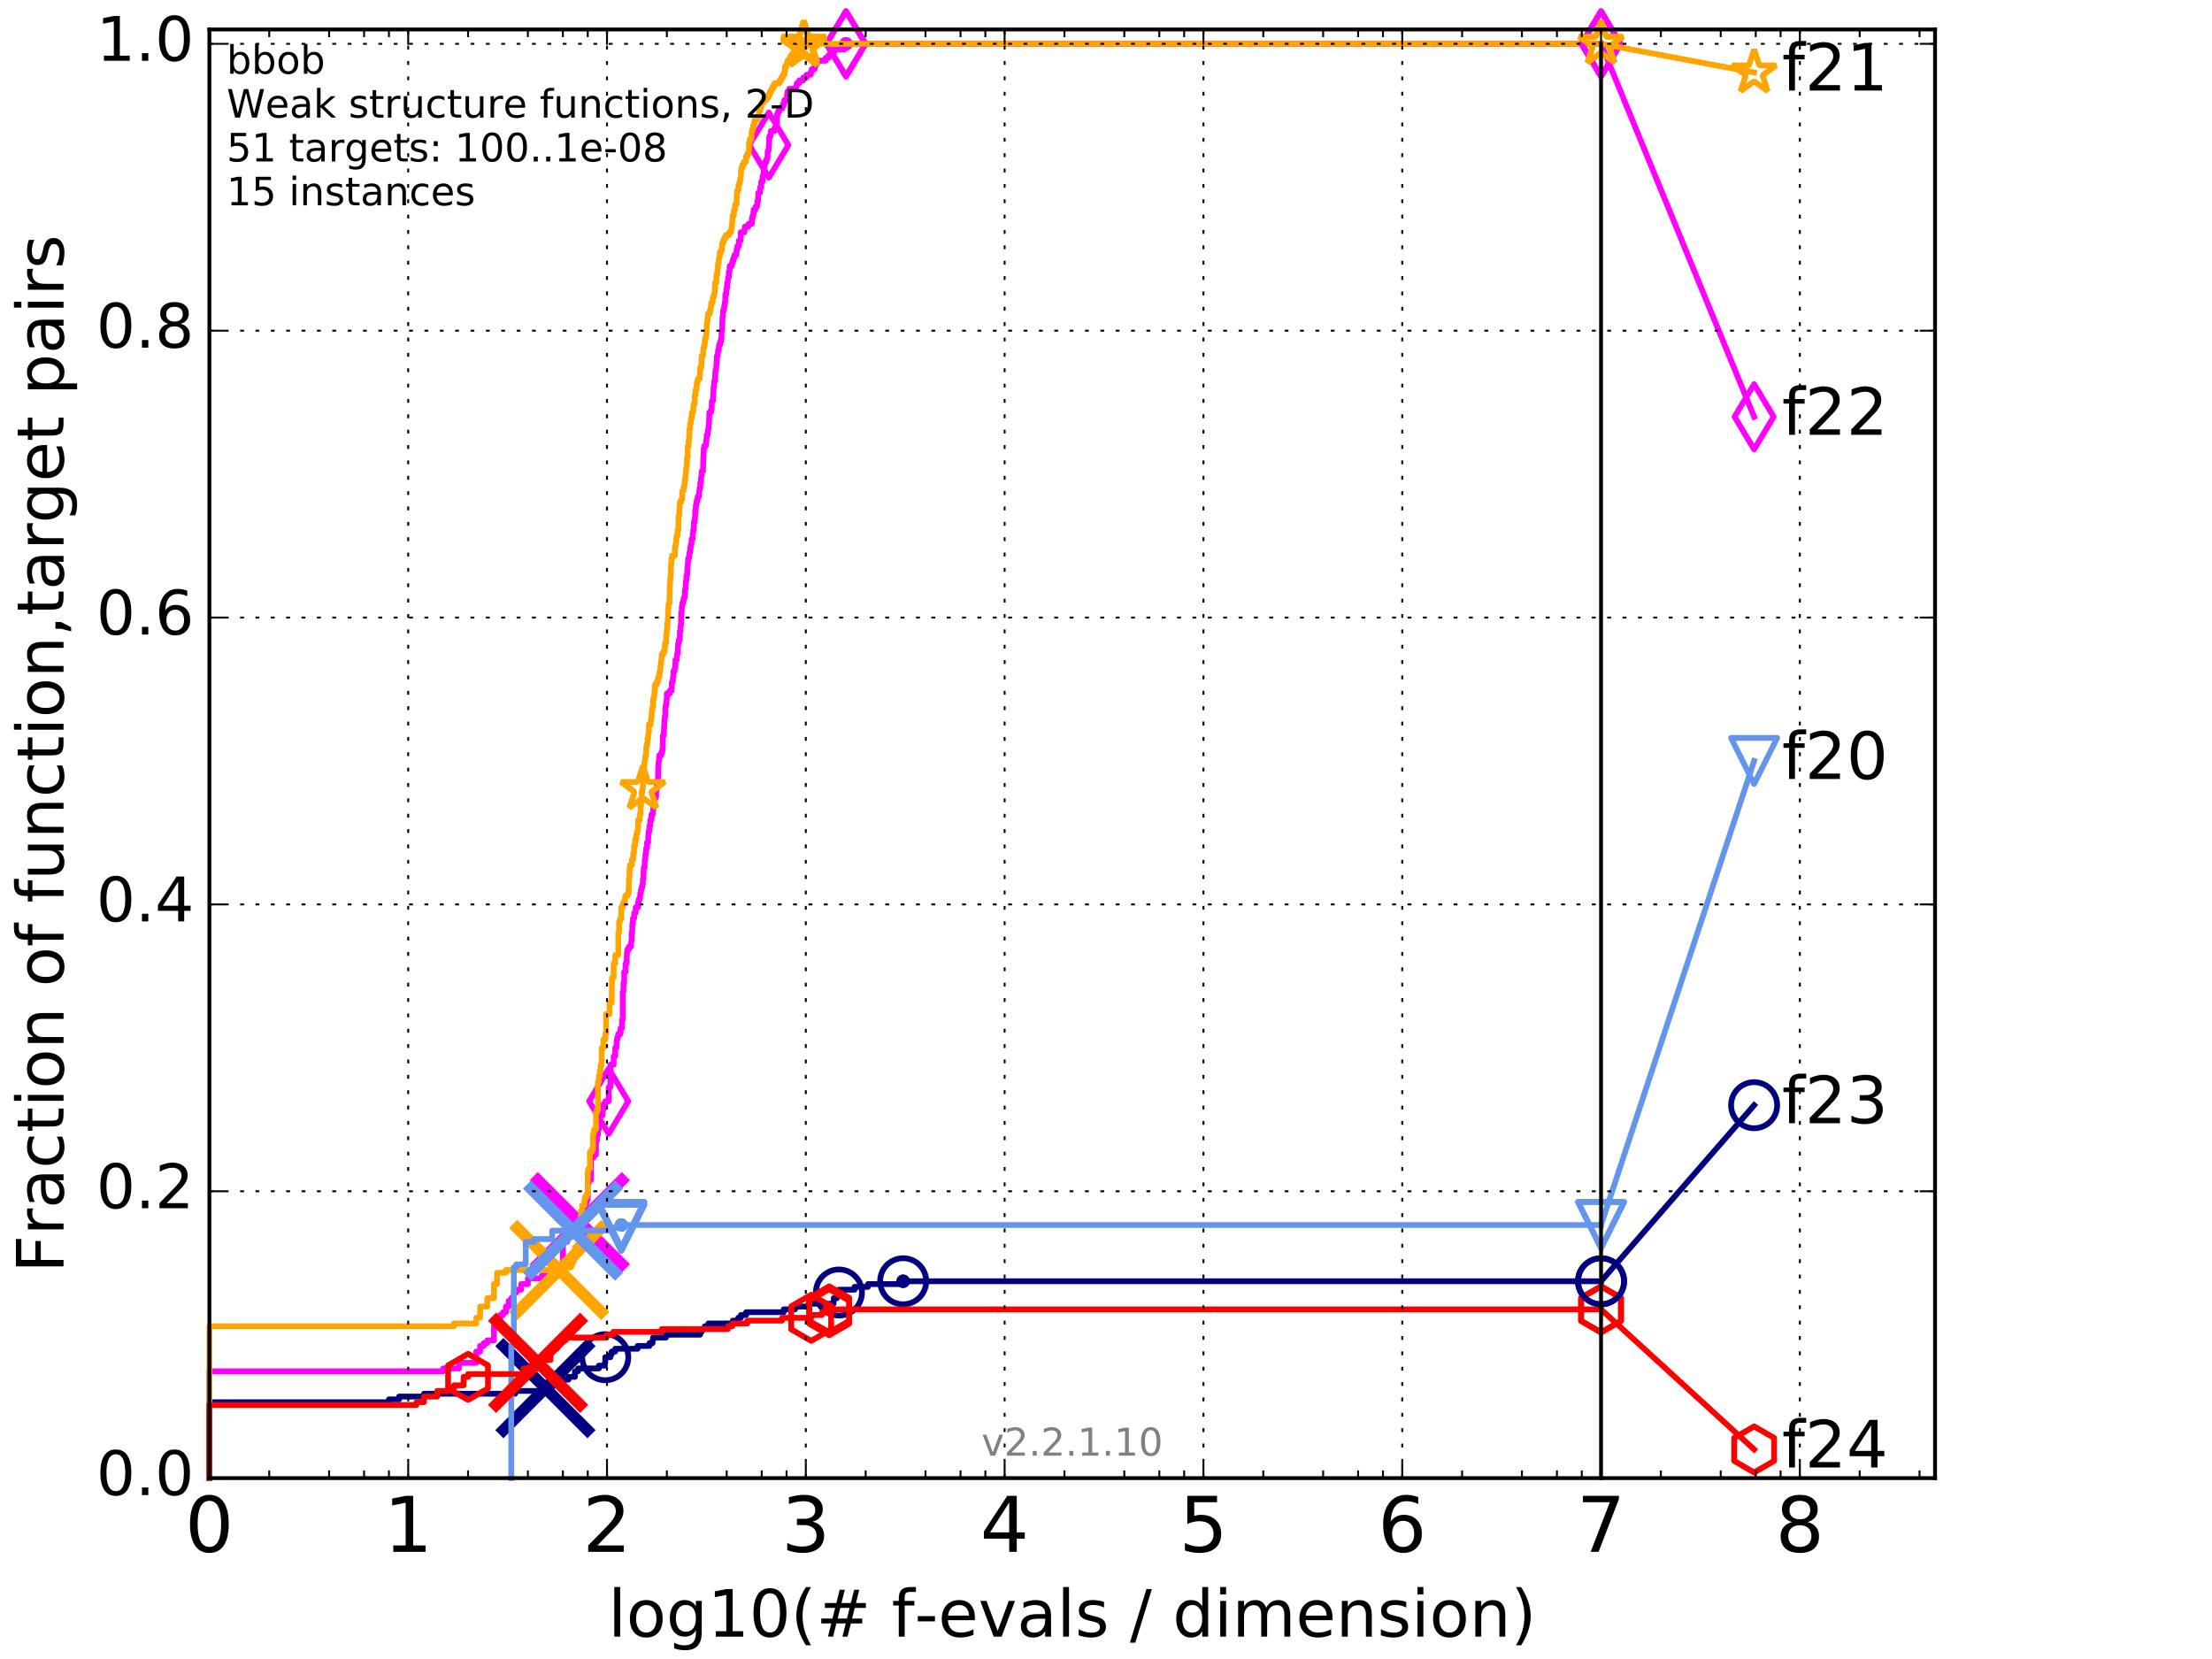 <?xml version="1.0" encoding="utf-8" standalone="no"?>
<!DOCTYPE svg PUBLIC "-//W3C//DTD SVG 1.1//EN"
  "http://www.w3.org/Graphics/SVG/1.1/DTD/svg11.dtd">
<!-- Created with matplotlib (http://matplotlib.org/) -->
<svg height="432pt" version="1.1" viewBox="0 0 576 432" width="576pt" xmlns="http://www.w3.org/2000/svg" xmlns:xlink="http://www.w3.org/1999/xlink">
 <defs>
  <style type="text/css">
*{stroke-linecap:butt;stroke-linejoin:round;stroke-miterlimit:100000;}
  </style>
 </defs>
 <g id="figure_1">
  <g id="patch_1">
   <path d="M 0 432 
L 576 432 
L 576 0 
L 0 0 
z
" style="fill:#ffffff;"/>
  </g>
  <g id="axes_1">
   <g id="patch_2">
    <path d="M 54.525 384.9 
L 503.88 384.9 
L 503.88 7.678 
L 54.525 7.678 
z
" style="fill:#ffffff;"/>
   </g>
   <g id="line2d_1">
    <defs>
     <path d="M 0 1.5 
C 0.398 1.5 0.779 1.342 1.061 1.061 
C 1.342 0.779 1.5 0.398 1.5 0 
C 1.5 -0.398 1.342 -0.779 1.061 -1.061 
C 0.779 -1.342 0.398 -1.5 0 -1.5 
C -0.398 -1.5 -0.779 -1.342 -1.061 -1.061 
C -1.342 -0.779 -1.5 -0.398 -1.5 0 
C -1.5 0.398 -1.342 0.779 -1.061 1.061 
C -0.779 1.342 -0.398 1.5 0 1.5 
z
" id="mc520f9a39d" style="stroke:#000080;stroke-width:0.5;"/>
    </defs>
    <g>
     <use style="fill:#000080;stroke:#000080;stroke-width:0.5;" x="235.182" xlink:href="#mc520f9a39d" y="333.637"/>
     <use style="fill:#000080;stroke:#000080;stroke-width:0.5;" x="235.182" xlink:href="#mc520f9a39d" y="333.637"/>
    </g>
   </g>
   <g id="line2d_2">
    <path d="M 54.525 384.9 
L 54.525 365.127 
L 101.277 365.127 
L 101.277 364.395 
L 103.925 364.395 
L 103.925 363.663 
L 110.393 363.663 
L 110.393 362.93 
L 134.136 362.93 
L 134.136 362.198 
L 141.088 362.198 
L 141.088 361.466 
L 143.789 361.466 
L 143.789 360.001 
L 144.622 360.001 
L 144.622 359.269 
L 148.029 359.269 
L 148.029 358.536 
L 149.72 358.536 
L 149.72 357.072 
L 150.521 357.072 
L 150.521 356.339 
L 155.943 356.339 
L 155.943 355.607 
L 157.494 355.607 
L 157.494 354.875 
L 157.609 354.875 
L 157.609 353.41 
L 158.945 353.41 
L 158.945 352.678 
L 159.267 352.678 
L 159.267 351.945 
L 160.206 351.945 
L 160.206 351.213 
L 166.026 351.213 
L 166.026 350.481 
L 169.117 350.481 
L 169.117 349.748 
L 169.927 349.748 
L 169.927 349.016 
L 170.059 349.016 
L 170.059 348.284 
L 173.421 348.284 
L 173.421 347.551 
L 182.309 347.551 
L 182.309 346.819 
L 182.726 346.819 
L 182.726 346.087 
L 183.537 346.087 
L 183.537 345.354 
L 184.459 345.354 
L 184.459 344.622 
L 190.805 344.622 
L 190.805 343.89 
L 192.226 343.89 
L 192.226 343.157 
L 192.928 343.157 
L 192.928 342.425 
L 194.293 342.425 
L 194.293 341.693 
L 204.072 341.693 
L 204.072 340.96 
L 207.022 340.96 
L 207.022 340.228 
L 210.551 340.228 
L 210.551 339.496 
L 217.057 339.496 
L 217.057 338.763 
L 217.114 338.763 
L 217.114 338.031 
L 217.952 338.031 
L 217.952 337.299 
L 218.333 337.299 
L 218.333 336.566 
L 218.456 336.566 
L 218.456 335.834 
L 222.51 335.834 
L 222.51 335.102 
L 226.026 335.102 
L 226.026 334.369 
L 235.182 334.369 
L 235.182 333.637 
L 416.908 333.637 
" style="fill:none;stroke:#000080;stroke-linecap:square;stroke-width:1.5;"/>
   </g>
   <g id="line2d_3">
    <defs>
     <path d="M 0 6 
C 1.591 6 3.117 5.368 4.243 4.243 
C 5.368 3.117 6 1.591 6 0 
C 6 -1.591 5.368 -3.117 4.243 -4.243 
C 3.117 -5.368 1.591 -6 0 -6 
C -1.591 -6 -3.117 -5.368 -4.243 -4.243 
C -5.368 -3.117 -6 -1.591 -6 0 
C -6 1.591 -5.368 3.117 -4.243 4.243 
C -3.117 5.368 -1.591 6 0 6 
z
" id="m76e020a8f0" style="stroke:#000080;stroke-width:1.5;"/>
    </defs>
    <g>
     <use style="fill:none;stroke:#000080;stroke-width:1.5;" x="157.609" xlink:href="#m76e020a8f0" y="353.41"/>
     <use style="fill:none;stroke:#000080;stroke-width:1.5;" x="218.456" xlink:href="#m76e020a8f0" y="336.566"/>
     <use style="fill:none;stroke:#000080;stroke-width:1.5;" x="235.182" xlink:href="#m76e020a8f0" y="333.637"/>
     <use style="fill:none;stroke:#000080;stroke-width:1.5;" x="416.908" xlink:href="#m76e020a8f0" y="333.637"/>
    </g>
   </g>
   <g id="line2d_4">
    <path d="M -15527.947 758.387 
" style="fill:none;stroke:#000080;stroke-linecap:square;stroke-width:1.5;"/>
    <g>
     <use style="fill:none;stroke:#000080;stroke-width:1.5;" x="-15527.947" xlink:href="#m76e020a8f0" y="758.387"/>
    </g>
   </g>
   <g id="line2d_5">
    <path clip-path="url(#p1cadf14056)" d="M 142.025 361.466 
" style="fill:none;stroke:#000080;stroke-linecap:square;"/>
    <defs>
     <path d="M -12 12 
L 12 -12 
M -12 -12 
L 12 12 
" id="md0352e75b1" style="stroke:#000080;stroke-width:3.0;"/>
    </defs>
    <g clip-path="url(#p1cadf14056)">
     <use style="fill:#000080;stroke:#000080;stroke-width:3.0;" x="142.025" xlink:href="#md0352e75b1" y="361.466"/>
    </g>
   </g>
   <g id="line2d_6">
    <defs>
     <path d="M 0 1.5 
C 0.398 1.5 0.779 1.342 1.061 1.061 
C 1.342 0.779 1.5 0.398 1.5 0 
C 1.5 -0.398 1.342 -0.779 1.061 -1.061 
C 0.779 -1.342 0.398 -1.5 0 -1.5 
C -0.398 -1.5 -0.779 -1.342 -1.061 -1.061 
C -1.342 -0.779 -1.5 -0.398 -1.5 0 
C -1.5 0.398 -1.342 0.779 -1.061 1.061 
C -0.779 1.342 -0.398 1.5 0 1.5 
z
" id="m9426b01940" style="stroke:#ff00ff;stroke-width:0.5;"/>
    </defs>
    <g>
     <use style="fill:#ff00ff;stroke:#ff00ff;stroke-width:0.5;" x="220.301" xlink:href="#m9426b01940" y="11.413"/>
     <use style="fill:#ff00ff;stroke:#ff00ff;stroke-width:0.5;" x="220.301" xlink:href="#m9426b01940" y="11.413"/>
    </g>
   </g>
   <g id="line2d_7">
    <path d="M 54.525 384.9 
L 54.525 357.072 
L 115.41 357.072 
L 115.41 356.339 
L 119.509 356.339 
L 119.509 354.875 
L 124.021 354.875 
L 124.021 351.945 
L 125.02 351.945 
L 125.02 350.481 
L 125.977 350.481 
L 125.977 349.748 
L 126.895 349.748 
L 126.895 349.016 
L 128.625 349.016 
L 128.625 345.354 
L 129.443 345.354 
L 129.443 344.622 
L 130.232 344.622 
L 130.232 342.425 
L 130.994 342.425 
L 130.994 341.693 
L 131.731 341.693 
L 131.731 340.228 
L 132.445 340.228 
L 132.445 338.763 
L 133.137 338.763 
L 133.137 338.031 
L 133.808 338.031 
L 133.808 336.566 
L 134.46 336.566 
L 134.46 335.834 
L 135.709 335.834 
L 135.709 334.369 
L 137.462 334.369 
L 137.462 332.905 
L 141.088 332.905 
L 141.088 332.172 
L 145.816 332.172 
L 145.816 330.708 
L 146.578 330.708 
L 146.578 323.385 
L 147.675 323.385 
L 147.675 321.92 
L 149.72 321.92 
L 149.72 321.188 
L 150.677 321.188 
L 150.677 320.455 
L 150.987 320.455 
L 150.987 318.258 
L 151.595 318.258 
L 151.595 316.794 
L 151.893 316.794 
L 151.893 316.061 
L 152.477 316.061 
L 152.477 313.132 
L 152.763 313.132 
L 152.763 312.4 
L 153.046 312.4 
L 153.046 308.006 
L 153.325 308.006 
L 153.325 307.273 
L 153.874 307.273 
L 153.874 301.415 
L 154.541 301.415 
L 154.541 300.682 
L 155.189 300.682 
L 155.189 297.021 
L 155.443 297.021 
L 155.443 295.556 
L 155.694 295.556 
L 155.694 294.091 
L 155.943 294.091 
L 155.943 291.894 
L 156.188 291.894 
L 156.188 290.43 
L 156.91 290.43 
L 156.91 288.965 
L 157.145 288.965 
L 157.145 287.5 
L 157.609 287.5 
L 157.609 286.768 
L 158.508 286.768 
L 158.508 283.107 
L 158.945 283.107 
L 158.945 277.248 
L 159.793 277.248 
L 159.793 275.051 
L 160.206 275.051 
L 160.206 272.854 
L 160.51 272.854 
L 160.611 270.657 
L 160.811 270.657 
L 160.811 269.925 
L 161.009 269.925 
L 161.009 269.192 
L 161.593 269.192 
L 161.593 267.728 
L 161.974 267.728 
L 161.974 265.531 
L 162.162 265.531 
L 162.162 258.207 
L 162.349 258.207 
L 162.349 256.01 
L 162.534 256.01 
L 162.534 253.081 
L 162.899 253.081 
L 162.899 250.884 
L 163.17 250.884 
L 163.259 247.955 
L 163.348 247.955 
L 163.348 247.222 
L 163.788 247.222 
L 163.788 246.49 
L 164.305 246.49 
L 164.39 245.025 
L 164.475 245.025 
L 164.475 242.829 
L 164.643 242.829 
L 164.643 240.632 
L 164.81 240.632 
L 164.81 239.167 
L 165.141 239.167 
L 165.141 237.702 
L 165.547 237.702 
L 165.547 236.238 
L 166.183 236.238 
L 166.183 234.773 
L 166.417 234.773 
L 166.417 234.041 
L 166.648 234.041 
L 166.725 232.576 
L 166.877 232.576 
L 166.877 231.844 
L 167.029 231.844 
L 167.029 231.111 
L 167.254 231.111 
L 167.254 230.379 
L 167.403 230.379 
L 167.403 228.914 
L 167.551 228.914 
L 167.624 225.985 
L 167.844 225.985 
L 167.916 223.788 
L 168.061 223.788 
L 168.061 222.323 
L 168.205 222.323 
L 168.276 220.859 
L 168.489 220.859 
L 168.489 219.394 
L 168.77 219.394 
L 168.84 217.197 
L 168.909 217.197 
L 168.909 216.465 
L 169.117 216.465 
L 169.117 215 
L 169.322 215 
L 169.322 213.535 
L 169.66 213.535 
L 169.66 212.071 
L 169.993 212.071 
L 170.059 210.606 
L 170.191 210.606 
L 170.191 209.141 
L 170.321 209.141 
L 170.321 208.409 
L 170.516 208.409 
L 170.516 207.677 
L 170.837 207.677 
L 170.9 205.48 
L 171.027 205.48 
L 171.09 203.283 
L 171.341 203.283 
L 171.403 199.621 
L 171.465 199.621 
L 171.527 198.157 
L 171.65 198.157 
L 171.65 196.692 
L 172.196 196.692 
L 172.196 195.96 
L 172.435 195.96 
L 172.435 195.227 
L 172.553 195.227 
L 172.612 191.566 
L 172.846 191.566 
L 172.904 189.369 
L 172.962 189.369 
L 173.02 187.172 
L 173.135 187.172 
L 173.135 186.439 
L 173.25 186.439 
L 173.25 184.242 
L 173.364 184.242 
L 173.364 183.51 
L 173.534 183.51 
L 173.591 182.045 
L 173.647 182.045 
L 173.647 180.581 
L 174.42 180.581 
L 174.42 179.848 
L 174.904 179.848 
L 174.957 177.651 
L 175.168 177.651 
L 175.273 176.187 
L 175.377 176.187 
L 175.377 174.722 
L 175.687 174.722 
L 175.687 173.99 
L 175.841 173.99 
L 175.892 171.793 
L 176.245 171.793 
L 176.295 170.328 
L 176.445 170.328 
L 176.544 168.131 
L 176.593 168.131 
L 176.593 167.399 
L 176.74 167.399 
L 176.74 166.666 
L 177.032 166.666 
L 177.032 164.469 
L 177.177 164.469 
L 177.225 163.005 
L 177.321 163.005 
L 177.416 159.343 
L 177.511 159.343 
L 177.558 157.879 
L 177.652 157.879 
L 177.652 157.146 
L 177.886 157.146 
L 177.886 156.414 
L 178.025 156.414 
L 178.025 155.682 
L 178.301 155.682 
L 178.393 153.485 
L 178.529 153.485 
L 178.619 151.288 
L 178.709 151.288 
L 178.754 149.823 
L 178.932 149.823 
L 179.021 147.626 
L 179.065 147.626 
L 179.153 146.161 
L 179.197 146.161 
L 179.197 145.429 
L 179.416 145.429 
L 179.502 143.964 
L 179.675 143.964 
L 179.761 142.5 
L 179.889 142.5 
L 179.889 141.767 
L 180.059 141.767 
L 180.101 140.303 
L 180.353 140.303 
L 180.436 138.838 
L 180.477 138.838 
L 180.477 138.106 
L 180.643 138.106 
L 180.684 135.909 
L 180.888 135.909 
L 180.97 134.444 
L 181.01 134.444 
L 181.01 132.979 
L 181.172 132.979 
L 181.212 131.515 
L 181.332 131.515 
L 181.332 130.782 
L 181.491 130.782 
L 181.491 130.05 
L 181.689 130.05 
L 181.689 129.318 
L 182.001 129.318 
L 182.078 127.853 
L 182.155 127.853 
L 182.155 127.121 
L 182.347 127.121 
L 182.347 125.656 
L 182.499 125.656 
L 182.575 124.191 
L 182.65 124.191 
L 182.726 122.727 
L 183.061 122.727 
L 183.135 119.065 
L 183.208 119.065 
L 183.245 116.868 
L 183.355 116.868 
L 183.355 116.136 
L 183.789 116.136 
L 183.896 114.671 
L 183.967 114.671 
L 184.038 113.207 
L 184.284 113.207 
L 184.389 111.742 
L 184.493 111.742 
L 184.563 110.277 
L 184.632 110.277 
L 184.701 107.348 
L 185.177 107.348 
L 185.177 106.616 
L 185.311 106.616 
L 185.378 104.419 
L 185.643 104.419 
L 185.742 102.222 
L 185.775 102.222 
L 185.807 100.757 
L 185.938 100.757 
L 185.97 99.292 
L 186.165 99.292 
L 186.261 97.095 
L 186.293 97.095 
L 186.293 96.363 
L 186.484 96.363 
L 186.548 94.898 
L 186.611 94.898 
L 186.674 92.701 
L 186.893 92.701 
L 186.987 91.237 
L 187.172 91.237 
L 187.234 89.772 
L 187.509 89.772 
L 187.509 89.04 
L 187.72 89.04 
L 187.72 88.307 
L 187.87 88.307 
L 187.9 86.11 
L 188.048 86.11 
L 188.137 82.449 
L 188.255 82.449 
L 188.284 80.984 
L 188.459 80.984 
L 188.459 80.252 
L 188.604 80.252 
L 188.604 79.52 
L 188.719 79.52 
L 188.719 78.787 
L 188.834 78.787 
L 188.891 76.59 
L 189.118 76.59 
L 189.147 75.126 
L 189.315 75.126 
L 189.343 73.661 
L 189.483 73.661 
L 189.593 72.196 
L 189.786 72.196 
L 189.786 70.732 
L 189.977 70.732 
L 190.005 69.267 
L 190.568 69.267 
L 190.568 68.535 
L 190.752 68.535 
L 190.752 67.802 
L 191.039 67.802 
L 191.039 67.07 
L 191.297 67.07 
L 191.297 66.338 
L 191.754 66.338 
L 191.829 64.873 
L 192.004 64.873 
L 192.004 64.141 
L 192.373 64.141 
L 192.398 62.676 
L 192.857 62.676 
L 192.905 60.479 
L 193.84 60.479 
L 193.84 59.747 
L 193.977 59.747 
L 193.977 59.014 
L 194.913 59.014 
L 194.913 58.282 
L 195.769 58.282 
L 195.79 56.817 
L 195.978 56.817 
L 195.978 56.085 
L 196.206 56.085 
L 196.227 54.62 
L 196.695 54.62 
L 196.695 53.888 
L 197.115 53.888 
L 197.214 52.423 
L 197.371 52.423 
L 197.449 50.226 
L 197.893 50.226 
L 197.931 48.762 
L 198.216 48.762 
L 198.216 47.297 
L 198.589 47.297 
L 198.589 45.832 
L 198.847 45.832 
L 198.866 44.368 
L 199.048 44.368 
L 199.102 42.903 
L 199.211 42.903 
L 199.211 42.171 
L 199.569 42.171 
L 199.569 41.439 
L 199.833 41.439 
L 199.921 39.242 
L 200.129 39.242 
L 200.199 37.777 
L 200.25 37.777 
L 200.319 35.58 
L 200.592 35.58 
L 200.592 34.848 
L 200.71 34.848 
L 200.71 34.115 
L 201.652 34.115 
L 201.652 33.383 
L 202.084 33.383 
L 202.116 31.918 
L 202.321 31.918 
L 202.368 29.721 
L 202.617 29.721 
L 202.617 28.989 
L 202.94 28.989 
L 202.94 28.257 
L 203.706 28.257 
L 203.706 27.524 
L 204.058 27.524 
L 204.058 26.792 
L 204.246 26.792 
L 204.246 26.06 
L 204.885 26.06 
L 204.969 24.595 
L 205.053 24.595 
L 205.053 23.863 
L 205.521 23.863 
L 205.521 23.13 
L 207.3 23.13 
L 207.3 22.398 
L 207.488 22.398 
L 207.488 21.666 
L 208.116 21.666 
L 208.116 20.933 
L 209.147 20.933 
L 209.147 20.201 
L 210.011 20.201 
L 210.011 19.469 
L 211.131 19.469 
L 211.131 18.736 
L 211.374 18.736 
L 211.374 18.004 
L 212.138 18.004 
L 212.138 17.272 
L 212.37 17.272 
L 212.37 16.539 
L 212.827 16.539 
L 212.827 15.807 
L 215.019 15.807 
L 215.019 15.075 
L 215.765 15.075 
L 215.765 14.342 
L 216.353 14.342 
L 216.353 13.61 
L 217.228 13.61 
L 217.228 12.878 
L 219.866 12.878 
L 219.866 12.145 
L 220.301 12.145 
L 220.301 11.413 
L 416.908 11.413 
L 416.908 11.413 
" style="fill:none;stroke:#ff00ff;stroke-linecap:square;stroke-width:1.5;"/>
   </g>
   <g id="line2d_8">
    <defs>
     <path d="M -0 8.485 
L 5.091 0 
L 0 -8.485 
L -5.091 -0 
z
" id="mc4b86ff370" style="stroke:#ff00ff;stroke-linejoin:miter;stroke-width:1.5;"/>
    </defs>
    <g>
     <use style="fill:none;stroke:#ff00ff;stroke-linejoin:miter;stroke-width:1.5;" x="158.508" xlink:href="#mc4b86ff370" y="286.768"/>
     <use style="fill:none;stroke:#ff00ff;stroke-linejoin:miter;stroke-width:1.5;" x="200.199" xlink:href="#mc4b86ff370" y="37.777"/>
     <use style="fill:none;stroke:#ff00ff;stroke-linejoin:miter;stroke-width:1.5;" x="220.301" xlink:href="#mc4b86ff370" y="11.413"/>
     <use style="fill:none;stroke:#ff00ff;stroke-linejoin:miter;stroke-width:1.5;" x="220.301" xlink:href="#mc4b86ff370" y="11.413"/>
     <use style="fill:none;stroke:#ff00ff;stroke-linejoin:miter;stroke-width:1.5;" x="416.908" xlink:href="#mc4b86ff370" y="11.413"/>
    </g>
   </g>
   <g id="line2d_9">
    <path d="M -15527.947 758.387 
" style="fill:none;stroke:#ff00ff;stroke-linecap:square;stroke-width:1.5;"/>
    <g>
     <use style="fill:none;stroke:#ff00ff;stroke-linejoin:miter;stroke-width:1.5;" x="-15527.947" xlink:href="#mc4b86ff370" y="758.387"/>
    </g>
   </g>
   <g id="line2d_10">
    <path clip-path="url(#p1cadf14056)" d="M 150.987 318.258 
" style="fill:none;stroke:#ff00ff;stroke-linecap:square;"/>
    <defs>
     <path d="M -12 12 
L 12 -12 
M -12 -12 
L 12 12 
" id="md65e9addb8" style="stroke:#ff00ff;stroke-width:3.0;"/>
    </defs>
    <g clip-path="url(#p1cadf14056)">
     <use style="fill:#ff00ff;stroke:#ff00ff;stroke-width:3.0;" x="150.987" xlink:href="#md65e9addb8" y="318.258"/>
    </g>
   </g>
   <g id="line2d_11">
    <defs>
     <path d="M 0 1.5 
C 0.398 1.5 0.779 1.342 1.061 1.061 
C 1.342 0.779 1.5 0.398 1.5 0 
C 1.5 -0.398 1.342 -0.779 1.061 -1.061 
C 0.779 -1.342 0.398 -1.5 0 -1.5 
C -0.398 -1.5 -0.779 -1.342 -1.061 -1.061 
C -1.342 -0.779 -1.5 -0.398 -1.5 0 
C -1.5 0.398 -1.342 0.779 -1.061 1.061 
C -0.779 1.342 -0.398 1.5 0 1.5 
z
" id="m90abae5e52" style="stroke:#ffa500;stroke-width:0.5;"/>
    </defs>
    <g>
     <use style="fill:#ffa500;stroke:#ffa500;stroke-width:0.5;" x="209.309" xlink:href="#m90abae5e52" y="11.413"/>
     <use style="fill:#ffa500;stroke:#ffa500;stroke-width:0.5;" x="209.309" xlink:href="#m90abae5e52" y="11.413"/>
    </g>
   </g>
   <g id="line2d_12">
    <path d="M 54.525 384.9 
L 54.525 345.354 
L 118.224 345.354 
L 118.224 344.622 
L 124.021 344.622 
L 124.021 343.157 
L 125.02 343.157 
L 125.02 340.228 
L 126.895 340.228 
L 126.895 338.031 
L 128.625 338.031 
L 128.625 334.369 
L 129.443 334.369 
L 129.443 331.44 
L 131.731 331.44 
L 131.731 330.708 
L 146.95 330.708 
L 146.95 329.975 
L 148.721 329.975 
L 148.721 329.243 
L 149.059 329.243 
L 149.059 328.511 
L 149.392 328.511 
L 149.392 326.314 
L 149.72 326.314 
L 149.72 324.849 
L 150.363 324.849 
L 150.363 324.117 
L 150.987 324.117 
L 150.987 318.991 
L 151.293 318.991 
L 151.293 315.329 
L 151.595 315.329 
L 151.595 313.864 
L 152.187 313.864 
L 152.187 312.4 
L 152.332 312.4 
L 152.332 311.667 
L 152.763 311.667 
L 152.763 310.935 
L 153.046 310.935 
L 153.046 305.076 
L 153.186 305.076 
L 153.186 304.344 
L 153.601 304.344 
L 153.601 299.95 
L 154.143 299.95 
L 154.143 299.218 
L 154.409 299.218 
L 154.409 295.556 
L 154.541 295.556 
L 154.541 294.824 
L 154.672 294.824 
L 154.672 294.091 
L 155.189 294.091 
L 155.189 289.697 
L 155.443 289.697 
L 155.443 288.965 
L 155.694 288.965 
L 155.694 281.642 
L 155.943 281.642 
L 155.943 280.177 
L 156.188 280.177 
L 156.188 278.713 
L 156.431 278.713 
L 156.431 277.248 
L 156.672 277.248 
L 156.672 272.854 
L 157.145 272.854 
L 157.145 270.657 
L 157.609 270.657 
L 157.609 269.192 
L 157.837 269.192 
L 157.837 264.066 
L 158.728 264.066 
L 158.728 261.137 
L 159.267 261.137 
L 159.373 254.546 
L 159.793 254.546 
L 159.793 250.884 
L 160.206 250.884 
L 160.206 248.687 
L 161.009 248.687 
L 161.009 242.829 
L 161.205 242.829 
L 161.205 239.899 
L 161.497 239.899 
L 161.497 239.167 
L 161.784 239.167 
L 161.784 236.238 
L 162.162 236.238 
L 162.162 235.505 
L 162.349 235.505 
L 162.349 234.773 
L 162.717 234.773 
L 162.809 233.308 
L 163.437 233.308 
L 163.437 232.576 
L 163.701 232.576 
L 163.788 228.914 
L 163.875 228.914 
L 163.962 225.985 
L 164.048 225.985 
L 164.048 225.253 
L 164.559 225.253 
L 164.559 223.788 
L 164.893 223.788 
L 164.893 222.323 
L 165.059 222.323 
L 165.141 220.126 
L 165.386 220.126 
L 165.386 218.662 
L 165.708 218.662 
L 165.708 217.197 
L 165.868 217.197 
L 165.868 216.465 
L 166.105 216.465 
L 166.183 213.535 
L 166.571 213.535 
L 166.571 212.071 
L 166.801 212.071 
L 166.801 209.874 
L 166.953 209.874 
L 166.953 208.409 
L 167.104 208.409 
L 167.104 206.212 
L 167.254 206.212 
L 167.254 205.48 
L 167.403 205.48 
L 167.477 200.354 
L 167.551 200.354 
L 167.551 199.621 
L 167.771 199.621 
L 167.844 198.157 
L 167.989 198.157 
L 168.061 196.692 
L 168.276 196.692 
L 168.276 194.495 
L 168.418 194.495 
L 168.418 193.763 
L 168.56 193.763 
L 168.63 192.298 
L 168.77 192.298 
L 168.84 190.833 
L 168.979 190.833 
L 168.979 188.636 
L 169.458 188.636 
L 169.525 187.172 
L 169.66 187.172 
L 169.727 184.975 
L 169.86 184.975 
L 169.86 184.242 
L 170.059 184.242 
L 170.059 182.045 
L 170.256 182.045 
L 170.256 181.313 
L 170.386 181.313 
L 170.451 179.848 
L 170.516 179.848 
L 170.516 178.384 
L 170.9 178.384 
L 170.9 177.651 
L 171.278 177.651 
L 171.278 176.919 
L 171.403 176.919 
L 171.403 176.187 
L 171.711 176.187 
L 171.772 174.722 
L 171.955 174.722 
L 172.015 173.257 
L 172.136 173.257 
L 172.196 171.793 
L 172.256 171.793 
L 172.316 170.328 
L 172.729 170.328 
L 172.729 169.596 
L 173.078 169.596 
L 173.135 168.131 
L 173.193 168.131 
L 173.193 167.399 
L 173.478 167.399 
L 173.478 165.202 
L 173.591 165.202 
L 173.647 163.737 
L 173.759 163.737 
L 173.759 162.273 
L 173.871 162.273 
L 173.982 158.611 
L 174.037 158.611 
L 174.092 157.146 
L 174.312 157.146 
L 174.42 152.02 
L 174.475 152.02 
L 174.529 150.555 
L 174.637 150.555 
L 174.744 146.894 
L 174.851 146.894 
L 174.851 145.429 
L 175.01 145.429 
L 175.01 144.697 
L 175.739 144.697 
L 175.739 142.5 
L 175.892 142.5 
L 175.892 141.767 
L 176.044 141.767 
L 176.145 139.57 
L 176.395 139.57 
L 176.445 138.106 
L 176.642 138.106 
L 176.691 134.444 
L 176.838 134.444 
L 176.935 132.247 
L 176.984 132.247 
L 177.032 130.782 
L 177.321 130.782 
L 177.321 130.05 
L 177.652 130.05 
L 177.652 127.853 
L 177.979 127.853 
L 177.979 127.121 
L 178.118 127.121 
L 178.118 126.388 
L 178.256 126.388 
L 178.301 124.924 
L 178.438 124.924 
L 178.529 123.459 
L 178.619 123.459 
L 178.664 121.995 
L 178.754 121.995 
L 178.843 120.53 
L 178.888 120.53 
L 178.888 119.065 
L 179.065 119.065 
L 179.065 116.136 
L 179.329 116.136 
L 179.329 114.671 
L 179.459 114.671 
L 179.502 111.742 
L 179.675 111.742 
L 179.675 110.277 
L 179.889 110.277 
L 179.932 108.813 
L 180.143 108.813 
L 180.185 107.348 
L 180.519 107.348 
L 180.519 105.883 
L 180.643 105.883 
L 180.643 105.151 
L 180.888 105.151 
L 180.929 102.954 
L 181.091 102.954 
L 181.132 101.489 
L 181.372 101.489 
L 181.412 100.025 
L 181.531 100.025 
L 181.531 99.292 
L 181.767 99.292 
L 181.767 98.56 
L 182.232 98.56 
L 182.271 96.363 
L 182.347 96.363 
L 182.347 95.631 
L 182.65 95.631 
L 182.688 92.701 
L 183.061 92.701 
L 183.172 90.504 
L 183.355 90.504 
L 183.355 89.772 
L 183.537 89.772 
L 183.537 88.307 
L 183.789 88.307 
L 183.789 87.575 
L 183.931 87.575 
L 184.038 84.646 
L 184.073 84.646 
L 184.073 83.913 
L 184.214 83.913 
L 184.284 82.449 
L 184.354 82.449 
L 184.354 81.717 
L 184.804 81.717 
L 184.804 80.984 
L 185.008 80.984 
L 185.008 80.252 
L 185.143 80.252 
L 185.21 78.787 
L 185.544 78.787 
L 185.643 77.323 
L 185.905 77.323 
L 185.905 76.59 
L 186.068 76.59 
L 186.132 75.126 
L 186.197 75.126 
L 186.197 73.661 
L 186.516 73.661 
L 186.579 71.464 
L 186.768 71.464 
L 186.862 69.999 
L 186.925 69.999 
L 186.987 68.535 
L 187.142 68.535 
L 187.234 67.07 
L 187.387 67.07 
L 187.448 65.605 
L 187.87 65.605 
L 187.87 64.873 
L 188.019 64.873 
L 188.019 63.408 
L 188.313 63.408 
L 188.313 62.676 
L 188.604 62.676 
L 188.604 61.944 
L 189.033 61.944 
L 189.033 61.211 
L 189.896 61.211 
L 189.896 60.479 
L 190.381 60.479 
L 190.381 59.747 
L 190.541 59.747 
L 190.568 58.282 
L 190.673 58.282 
L 190.752 56.085 
L 191.091 56.085 
L 191.143 54.62 
L 191.399 54.62 
L 191.45 53.156 
L 191.804 53.156 
L 191.879 50.226 
L 192.004 50.226 
L 192.004 49.494 
L 192.3 49.494 
L 192.3 48.029 
L 192.592 48.029 
L 192.592 47.297 
L 192.737 47.297 
L 192.737 46.565 
L 192.881 46.565 
L 192.976 44.368 
L 193.071 44.368 
L 193.071 43.635 
L 193.33 43.635 
L 193.33 42.903 
L 193.679 42.903 
L 193.679 42.171 
L 194.226 42.171 
L 194.248 40.706 
L 194.671 40.706 
L 194.671 39.974 
L 194.978 39.974 
L 195.087 37.045 
L 195.216 37.045 
L 195.216 36.312 
L 195.664 36.312 
L 195.748 34.115 
L 195.957 34.115 
L 195.957 33.383 
L 196.124 33.383 
L 196.124 32.651 
L 196.329 32.651 
L 196.329 31.918 
L 196.533 31.918 
L 196.533 31.186 
L 197.154 31.186 
L 197.154 30.454 
L 197.662 30.454 
L 197.682 28.989 
L 197.931 28.989 
L 197.931 28.257 
L 198.14 28.257 
L 198.14 27.524 
L 198.272 27.524 
L 198.272 26.792 
L 198.737 26.792 
L 198.737 26.06 
L 199.586 26.06 
L 199.586 25.327 
L 200.129 25.327 
L 200.129 24.595 
L 200.473 24.595 
L 200.473 23.863 
L 200.878 23.863 
L 200.878 23.13 
L 201.293 23.13 
L 201.293 22.398 
L 201.716 22.398 
L 201.716 21.666 
L 202.971 21.666 
L 202.971 20.933 
L 203.439 20.933 
L 203.439 20.201 
L 203.824 20.201 
L 203.824 19.469 
L 204.26 19.469 
L 204.26 18.736 
L 204.418 18.736 
L 204.418 17.272 
L 204.843 17.272 
L 204.843 16.539 
L 205.053 16.539 
L 205.053 15.807 
L 205.629 15.807 
L 205.629 15.075 
L 205.939 15.075 
L 205.939 14.342 
L 207.588 14.342 
L 207.588 12.878 
L 209.066 12.878 
L 209.066 12.145 
L 209.309 12.145 
L 209.309 11.413 
L 416.908 11.413 
L 416.908 11.413 
" style="fill:none;stroke:#ffa500;stroke-linecap:square;stroke-width:1.5;"/>
   </g>
   <g id="line2d_13">
    <defs>
     <path d="M 0 -6 
L -1.347 -1.854 
L -5.706 -1.854 
L -2.18 0.708 
L -3.527 4.854 
L -0 2.292 
L 3.527 4.854 
L 2.18 0.708 
L 5.706 -1.854 
L 1.347 -1.854 
z
" id="m070c461e11" style="stroke:#ffa500;stroke-linejoin:bevel;stroke-width:1.5;"/>
    </defs>
    <g>
     <use style="fill:none;stroke:#ffa500;stroke-linejoin:bevel;stroke-width:1.5;" x="167.403" xlink:href="#m070c461e11" y="205.48"/>
     <use style="fill:none;stroke:#ffa500;stroke-linejoin:bevel;stroke-width:1.5;" x="209.309" xlink:href="#m070c461e11" y="12.145"/>
     <use style="fill:none;stroke:#ffa500;stroke-linejoin:bevel;stroke-width:1.5;" x="209.309" xlink:href="#m070c461e11" y="11.413"/>
     <use style="fill:none;stroke:#ffa500;stroke-linejoin:bevel;stroke-width:1.5;" x="209.309" xlink:href="#m070c461e11" y="11.413"/>
     <use style="fill:none;stroke:#ffa500;stroke-linejoin:bevel;stroke-width:1.5;" x="416.908" xlink:href="#m070c461e11" y="11.413"/>
    </g>
   </g>
   <g id="line2d_14">
    <path d="M -15527.947 758.387 
" style="fill:none;stroke:#ffa500;stroke-linecap:square;stroke-width:1.5;"/>
    <g>
     <use style="fill:none;stroke:#ffa500;stroke-linejoin:bevel;stroke-width:1.5;" x="-15527.947" xlink:href="#m070c461e11" y="758.387"/>
    </g>
   </g>
   <g id="line2d_15">
    <path clip-path="url(#p1cadf14056)" d="M 145.621 330.708 
" style="fill:none;stroke:#ffa500;stroke-linecap:square;"/>
    <defs>
     <path d="M -12 12 
L 12 -12 
M -12 -12 
L 12 12 
" id="m965b94589c" style="stroke:#ffa500;stroke-width:3.0;"/>
    </defs>
    <g clip-path="url(#p1cadf14056)">
     <use style="fill:#ffa500;stroke:#ffa500;stroke-width:3.0;" x="145.621" xlink:href="#m965b94589c" y="330.708"/>
    </g>
   </g>
   <g id="line2d_16">
    <defs>
     <path d="M 0 1.5 
C 0.398 1.5 0.779 1.342 1.061 1.061 
C 1.342 0.779 1.5 0.398 1.5 0 
C 1.5 -0.398 1.342 -0.779 1.061 -1.061 
C 0.779 -1.342 0.398 -1.5 0 -1.5 
C -0.398 -1.5 -0.779 -1.342 -1.061 -1.061 
C -1.342 -0.779 -1.5 -0.398 -1.5 0 
C -1.5 0.398 -1.342 0.779 -1.061 1.061 
C -0.779 1.342 -0.398 1.5 0 1.5 
z
" id="m9d26839e0c" style="stroke:#6495ed;stroke-width:0.5;"/>
    </defs>
    <g>
     <use style="fill:#6495ed;stroke:#6495ed;stroke-width:0.5;" x="161.784" xlink:href="#m9d26839e0c" y="318.991"/>
     <use style="fill:#6495ed;stroke:#6495ed;stroke-width:0.5;" x="161.784" xlink:href="#m9d26839e0c" y="318.991"/>
    </g>
   </g>
   <g id="line2d_17">
    <path d="M 133.137 384.9 
L 133.137 350.481 
L 133.808 350.481 
L 133.808 329.975 
L 134.46 329.975 
L 134.46 329.243 
L 136.893 329.243 
L 136.893 323.385 
L 139.088 323.385 
L 139.088 322.652 
L 143.789 322.652 
L 143.789 320.455 
L 158.945 320.455 
L 158.945 319.723 
L 161.784 319.723 
L 161.784 318.991 
L 416.908 318.991 
" style="fill:none;stroke:#6495ed;stroke-linecap:square;stroke-width:1.5;"/>
   </g>
   <g id="line2d_18">
    <defs>
     <path d="M -0 6 
L 6 -6 
L -6 -6 
z
" id="m875e689406" style="stroke:#6495ed;stroke-linejoin:miter;stroke-width:1.5;"/>
    </defs>
    <g>
     <use style="fill:none;stroke:#6495ed;stroke-linejoin:miter;stroke-width:1.5;" x="161.784" xlink:href="#m875e689406" y="319.723"/>
     <use style="fill:none;stroke:#6495ed;stroke-linejoin:miter;stroke-width:1.5;" x="161.784" xlink:href="#m875e689406" y="319.723"/>
     <use style="fill:none;stroke:#6495ed;stroke-linejoin:miter;stroke-width:1.5;" x="161.784" xlink:href="#m875e689406" y="318.991"/>
     <use style="fill:none;stroke:#6495ed;stroke-linejoin:miter;stroke-width:1.5;" x="161.784" xlink:href="#m875e689406" y="318.991"/>
     <use style="fill:none;stroke:#6495ed;stroke-linejoin:miter;stroke-width:1.5;" x="416.908" xlink:href="#m875e689406" y="318.991"/>
    </g>
   </g>
   <g id="line2d_19">
    <path d="M -15527.947 758.387 
" style="fill:none;stroke:#6495ed;stroke-linecap:square;stroke-width:1.5;"/>
    <g>
     <use style="fill:none;stroke:#6495ed;stroke-linejoin:miter;stroke-width:1.5;" x="-15527.947" xlink:href="#m875e689406" y="758.387"/>
    </g>
   </g>
   <g id="line2d_20">
    <path clip-path="url(#p1cadf14056)" d="M 149.226 320.455 
" style="fill:none;stroke:#6495ed;stroke-linecap:square;"/>
    <defs>
     <path d="M -12 12 
L 12 -12 
M -12 -12 
L 12 12 
" id="ma27dd61342" style="stroke:#6495ed;stroke-width:3.0;"/>
    </defs>
    <g clip-path="url(#p1cadf14056)">
     <use style="fill:#6495ed;stroke:#6495ed;stroke-width:3.0;" x="149.226" xlink:href="#ma27dd61342" y="320.455"/>
    </g>
   </g>
   <g id="line2d_21">
    <defs>
     <path d="M 0 1.5 
C 0.398 1.5 0.779 1.342 1.061 1.061 
C 1.342 0.779 1.5 0.398 1.5 0 
C 1.5 -0.398 1.342 -0.779 1.061 -1.061 
C 0.779 -1.342 0.398 -1.5 0 -1.5 
C -0.398 -1.5 -0.779 -1.342 -1.061 -1.061 
C -1.342 -0.779 -1.5 -0.398 -1.5 0 
C -1.5 0.398 -1.342 0.779 -1.061 1.061 
C -0.779 1.342 -0.398 1.5 0 1.5 
z
" id="m04eace2fc6" style="stroke:#ff0000;stroke-width:0.5;"/>
    </defs>
    <g>
     <use style="fill:#ff0000;stroke:#ff0000;stroke-width:0.5;" x="215.92" xlink:href="#m04eace2fc6" y="340.96"/>
     <use style="fill:#ff0000;stroke:#ff0000;stroke-width:0.5;" x="215.92" xlink:href="#m04eace2fc6" y="340.96"/>
    </g>
   </g>
   <g id="line2d_22">
    <path d="M 54.525 384.9 
L 54.525 365.859 
L 108.437 365.859 
L 108.437 365.127 
L 110.393 365.127 
L 110.393 363.663 
L 113.859 363.663 
L 113.859 362.198 
L 116.861 362.198 
L 116.861 361.466 
L 118.224 361.466 
L 118.224 360.733 
L 120.725 360.733 
L 120.725 358.536 
L 121.878 358.536 
L 121.878 357.804 
L 136.309 357.804 
L 136.309 356.339 
L 138.559 356.339 
L 138.559 354.875 
L 141.088 354.875 
L 141.088 354.142 
L 143.361 354.142 
L 143.361 351.945 
L 143.789 351.945 
L 143.789 351.213 
L 145.027 351.213 
L 145.027 349.016 
L 147.315 349.016 
L 147.315 348.284 
L 157.95 348.284 
L 157.95 347.551 
L 159.689 347.551 
L 159.689 346.819 
L 172.316 346.819 
L 172.316 346.087 
L 189.538 346.087 
L 189.538 345.354 
L 190.7 345.354 
L 190.7 344.622 
L 194.605 344.622 
L 194.605 343.89 
L 203.632 343.89 
L 203.632 343.157 
L 211.227 343.157 
L 211.227 342.425 
L 214.015 342.425 
L 214.015 341.693 
L 215.92 341.693 
L 215.92 340.96 
L 416.908 340.96 
" style="fill:none;stroke:#ff0000;stroke-linecap:square;stroke-width:1.5;"/>
   </g>
   <g id="line2d_23">
    <defs>
     <path d="M 0 -6 
L -5.196 -3 
L -5.196 3 
L -0 6 
L 5.196 3 
L 5.196 -3 
z
" id="md39f5c526d" style="stroke:#ff0000;stroke-linejoin:miter;stroke-width:1.5;"/>
    </defs>
    <g>
     <use style="fill:none;stroke:#ff0000;stroke-linejoin:miter;stroke-width:1.5;" x="121.878" xlink:href="#md39f5c526d" y="358.536"/>
     <use style="fill:none;stroke:#ff0000;stroke-linejoin:miter;stroke-width:1.5;" x="211.227" xlink:href="#md39f5c526d" y="343.157"/>
     <use style="fill:none;stroke:#ff0000;stroke-linejoin:miter;stroke-width:1.5;" x="215.92" xlink:href="#md39f5c526d" y="341.693"/>
     <use style="fill:none;stroke:#ff0000;stroke-linejoin:miter;stroke-width:1.5;" x="215.92" xlink:href="#md39f5c526d" y="340.96"/>
     <use style="fill:none;stroke:#ff0000;stroke-linejoin:miter;stroke-width:1.5;" x="416.908" xlink:href="#md39f5c526d" y="340.96"/>
    </g>
   </g>
   <g id="line2d_24">
    <path d="M -15527.947 758.387 
" style="fill:none;stroke:#ff0000;stroke-linecap:square;stroke-width:1.5;"/>
    <g>
     <use style="fill:none;stroke:#ff0000;stroke-linejoin:miter;stroke-width:1.5;" x="-15527.947" xlink:href="#md39f5c526d" y="758.387"/>
    </g>
   </g>
   <g id="line2d_25">
    <path clip-path="url(#p1cadf14056)" d="M 140.11 354.875 
" style="fill:none;stroke:#ff0000;stroke-linecap:square;"/>
    <defs>
     <path d="M -12 12 
L 12 -12 
M -12 -12 
L 12 12 
" id="m1e416b3de9" style="stroke:#ff0000;stroke-width:3.0;"/>
    </defs>
    <g clip-path="url(#p1cadf14056)">
     <use style="fill:#ff0000;stroke:#ff0000;stroke-width:3.0;" x="140.11" xlink:href="#m1e416b3de9" y="354.875"/>
    </g>
   </g>
   <g id="line2d_26">
    <path d="M 416.908 340.96 
L 456.77 377.43 
" style="fill:none;stroke:#ff0000;stroke-linecap:square;stroke-width:1.5;"/>
    <g>
     <use style="fill:none;stroke:#ff0000;stroke-linejoin:miter;stroke-width:1.5;" x="416.908" xlink:href="#md39f5c526d" y="340.96"/>
     <use style="fill:none;stroke:#ff0000;stroke-linejoin:miter;stroke-width:1.5;" x="456.77" xlink:href="#md39f5c526d" y="377.43"/>
    </g>
   </g>
   <g id="line2d_27">
    <path d="M 416.908 333.637 
L 456.77 287.793 
" style="fill:none;stroke:#000080;stroke-linecap:square;stroke-width:1.5;"/>
    <g>
     <use style="fill:none;stroke:#000080;stroke-width:1.5;" x="416.908" xlink:href="#m76e020a8f0" y="333.637"/>
     <use style="fill:none;stroke:#000080;stroke-width:1.5;" x="456.77" xlink:href="#m76e020a8f0" y="287.793"/>
    </g>
   </g>
   <g id="line2d_28">
    <path d="M 416.908 318.991 
L 456.77 198.157 
" style="fill:none;stroke:#6495ed;stroke-linecap:square;stroke-width:1.5;"/>
    <g>
     <use style="fill:none;stroke:#6495ed;stroke-linejoin:miter;stroke-width:1.5;" x="416.908" xlink:href="#m875e689406" y="318.991"/>
     <use style="fill:none;stroke:#6495ed;stroke-linejoin:miter;stroke-width:1.5;" x="456.77" xlink:href="#m875e689406" y="198.157"/>
    </g>
   </g>
   <g id="line2d_29">
    <path d="M 416.908 11.413 
L 456.77 108.52 
" style="fill:none;stroke:#ff00ff;stroke-linecap:square;stroke-width:1.5;"/>
    <g>
     <use style="fill:none;stroke:#ff00ff;stroke-linejoin:miter;stroke-width:1.5;" x="416.908" xlink:href="#mc4b86ff370" y="11.413"/>
     <use style="fill:none;stroke:#ff00ff;stroke-linejoin:miter;stroke-width:1.5;" x="456.77" xlink:href="#mc4b86ff370" y="108.52"/>
    </g>
   </g>
   <g id="line2d_30">
    <path d="M 416.908 11.413 
L 456.77 18.883 
" style="fill:none;stroke:#ffa500;stroke-linecap:square;stroke-width:1.5;"/>
    <g>
     <use style="fill:none;stroke:#ffa500;stroke-linejoin:bevel;stroke-width:1.5;" x="416.908" xlink:href="#m070c461e11" y="11.413"/>
     <use style="fill:none;stroke:#ffa500;stroke-linejoin:bevel;stroke-width:1.5;" x="456.77" xlink:href="#m070c461e11" y="18.883"/>
    </g>
   </g>
   <g id="line2d_31">
    <path d="M 416.908 384.9 
L 416.908 11.413 
" style="fill:none;stroke:#000000;stroke-linecap:square;"/>
   </g>
   <g id="patch_3">
    <path d="M 54.525 7.678 
L 503.88 7.678 
" style="fill:none;stroke:#000000;stroke-linecap:square;stroke-linejoin:miter;"/>
   </g>
   <g id="patch_4">
    <path d="M 503.88 384.9 
L 503.88 7.678 
" style="fill:none;stroke:#000000;stroke-linecap:square;stroke-linejoin:miter;"/>
   </g>
   <g id="patch_5">
    <path d="M 54.525 384.9 
L 503.88 384.9 
" style="fill:none;stroke:#000000;stroke-linecap:square;stroke-linejoin:miter;"/>
   </g>
   <g id="patch_6">
    <path d="M 54.525 384.9 
L 54.525 7.678 
" style="fill:none;stroke:#000000;stroke-linecap:square;stroke-linejoin:miter;"/>
   </g>
   <g id="matplotlib.axis_1">
    <g id="xtick_1">
     <g id="line2d_32">
      <path clip-path="url(#p1cadf14056)" d="M 54.525 384.9 
L 54.525 7.678 
" style="fill:none;stroke:#000000;stroke-dasharray:1,3;stroke-dashoffset:0.0;stroke-width:0.5;"/>
     </g>
     <g id="line2d_33">
      <defs>
       <path d="M 0 0 
L 0 -4 
" id="m2d80f026cf" style="stroke:#000000;stroke-width:0.5;"/>
      </defs>
      <g>
       <use style="stroke:#000000;stroke-width:0.5;" x="54.525" xlink:href="#m2d80f026cf" y="384.9"/>
      </g>
     </g>
     <g id="line2d_34">
      <defs>
       <path d="M 0 0 
L 0 4 
" id="mf3f76e6ed7" style="stroke:#000000;stroke-width:0.5;"/>
      </defs>
      <g>
       <use style="stroke:#000000;stroke-width:0.5;" x="54.525" xlink:href="#mf3f76e6ed7" y="7.678"/>
      </g>
     </g>
     <g id="text_1">
      <!-- 0 -->
      <defs>
       <path d="M 31.781 66.406 
Q 24.172 66.406 20.328 58.906 
Q 16.5 51.422 16.5 36.375 
Q 16.5 21.391 20.328 13.891 
Q 24.172 6.391 31.781 6.391 
Q 39.453 6.391 43.281 13.891 
Q 47.125 21.391 47.125 36.375 
Q 47.125 51.422 43.281 58.906 
Q 39.453 66.406 31.781 66.406 
M 31.781 74.219 
Q 44.047 74.219 50.516 64.516 
Q 56.984 54.828 56.984 36.375 
Q 56.984 17.969 50.516 8.266 
Q 44.047 -1.422 31.781 -1.422 
Q 19.531 -1.422 13.062 8.266 
Q 6.594 17.969 6.594 36.375 
Q 6.594 54.828 13.062 64.516 
Q 19.531 74.219 31.781 74.219 
" id="BitstreamVeraSans-Roman-30"/>
      </defs>
      <g transform="translate(48.163 404.097)scale(0.2 -0.2)">
       <use xlink:href="#BitstreamVeraSans-Roman-30"/>
      </g>
     </g>
    </g>
    <g id="xtick_2">
     <g id="line2d_35">
      <path clip-path="url(#p1cadf14056)" d="M 106.294 384.9 
L 106.294 7.678 
" style="fill:none;stroke:#000000;stroke-dasharray:1,3;stroke-dashoffset:0.0;stroke-width:0.5;"/>
     </g>
     <g id="line2d_36">
      <g>
       <use style="stroke:#000000;stroke-width:0.5;" x="106.294" xlink:href="#m2d80f026cf" y="384.9"/>
      </g>
     </g>
     <g id="line2d_37">
      <g>
       <use style="stroke:#000000;stroke-width:0.5;" x="106.294" xlink:href="#mf3f76e6ed7" y="7.678"/>
      </g>
     </g>
     <g id="text_2">
      <!-- 1 -->
      <defs>
       <path d="M 12.406 8.297 
L 28.516 8.297 
L 28.516 63.922 
L 10.984 60.406 
L 10.984 69.391 
L 28.422 72.906 
L 38.281 72.906 
L 38.281 8.297 
L 54.391 8.297 
L 54.391 0 
L 12.406 0 
z
" id="BitstreamVeraSans-Roman-31"/>
      </defs>
      <g transform="translate(99.932 404.097)scale(0.2 -0.2)">
       <use xlink:href="#BitstreamVeraSans-Roman-31"/>
      </g>
     </g>
    </g>
    <g id="xtick_3">
     <g id="line2d_38">
      <path clip-path="url(#p1cadf14056)" d="M 158.063 384.9 
L 158.063 7.678 
" style="fill:none;stroke:#000000;stroke-dasharray:1,3;stroke-dashoffset:0.0;stroke-width:0.5;"/>
     </g>
     <g id="line2d_39">
      <g>
       <use style="stroke:#000000;stroke-width:0.5;" x="158.063" xlink:href="#m2d80f026cf" y="384.9"/>
      </g>
     </g>
     <g id="line2d_40">
      <g>
       <use style="stroke:#000000;stroke-width:0.5;" x="158.063" xlink:href="#mf3f76e6ed7" y="7.678"/>
      </g>
     </g>
     <g id="text_3">
      <!-- 2 -->
      <defs>
       <path d="M 19.188 8.297 
L 53.609 8.297 
L 53.609 0 
L 7.328 0 
L 7.328 8.297 
Q 12.938 14.109 22.625 23.891 
Q 32.328 33.688 34.812 36.531 
Q 39.547 41.844 41.422 45.531 
Q 43.312 49.219 43.312 52.781 
Q 43.312 58.594 39.234 62.25 
Q 35.156 65.922 28.609 65.922 
Q 23.969 65.922 18.812 64.312 
Q 13.672 62.703 7.812 59.422 
L 7.812 69.391 
Q 13.766 71.781 18.938 73 
Q 24.125 74.219 28.422 74.219 
Q 39.75 74.219 46.484 68.547 
Q 53.219 62.891 53.219 53.422 
Q 53.219 48.922 51.531 44.891 
Q 49.859 40.875 45.406 35.406 
Q 44.188 33.984 37.641 27.219 
Q 31.109 20.453 19.188 8.297 
" id="BitstreamVeraSans-Roman-32"/>
      </defs>
      <g transform="translate(151.701 404.097)scale(0.2 -0.2)">
       <use xlink:href="#BitstreamVeraSans-Roman-32"/>
      </g>
     </g>
    </g>
    <g id="xtick_4">
     <g id="line2d_41">
      <path clip-path="url(#p1cadf14056)" d="M 209.832 384.9 
L 209.832 7.678 
" style="fill:none;stroke:#000000;stroke-dasharray:1,3;stroke-dashoffset:0.0;stroke-width:0.5;"/>
     </g>
     <g id="line2d_42">
      <g>
       <use style="stroke:#000000;stroke-width:0.5;" x="209.832" xlink:href="#m2d80f026cf" y="384.9"/>
      </g>
     </g>
     <g id="line2d_43">
      <g>
       <use style="stroke:#000000;stroke-width:0.5;" x="209.832" xlink:href="#mf3f76e6ed7" y="7.678"/>
      </g>
     </g>
     <g id="text_4">
      <!-- 3 -->
      <defs>
       <path d="M 40.578 39.312 
Q 47.656 37.797 51.625 33 
Q 55.609 28.219 55.609 21.188 
Q 55.609 10.406 48.188 4.484 
Q 40.766 -1.422 27.094 -1.422 
Q 22.516 -1.422 17.656 -0.516 
Q 12.797 0.391 7.625 2.203 
L 7.625 11.719 
Q 11.719 9.328 16.594 8.109 
Q 21.484 6.891 26.812 6.891 
Q 36.078 6.891 40.938 10.547 
Q 45.797 14.203 45.797 21.188 
Q 45.797 27.641 41.281 31.266 
Q 36.766 34.906 28.719 34.906 
L 20.219 34.906 
L 20.219 43.016 
L 29.109 43.016 
Q 36.375 43.016 40.234 45.922 
Q 44.094 48.828 44.094 54.297 
Q 44.094 59.906 40.109 62.906 
Q 36.141 65.922 28.719 65.922 
Q 24.656 65.922 20.016 65.031 
Q 15.375 64.156 9.812 62.312 
L 9.812 71.094 
Q 15.438 72.656 20.344 73.438 
Q 25.25 74.219 29.594 74.219 
Q 40.828 74.219 47.359 69.109 
Q 53.906 64.016 53.906 55.328 
Q 53.906 49.266 50.438 45.094 
Q 46.969 40.922 40.578 39.312 
" id="BitstreamVeraSans-Roman-33"/>
      </defs>
      <g transform="translate(203.47 404.097)scale(0.2 -0.2)">
       <use xlink:href="#BitstreamVeraSans-Roman-33"/>
      </g>
     </g>
    </g>
    <g id="xtick_5">
     <g id="line2d_44">
      <path clip-path="url(#p1cadf14056)" d="M 261.601 384.9 
L 261.601 7.678 
" style="fill:none;stroke:#000000;stroke-dasharray:1,3;stroke-dashoffset:0.0;stroke-width:0.5;"/>
     </g>
     <g id="line2d_45">
      <g>
       <use style="stroke:#000000;stroke-width:0.5;" x="261.601" xlink:href="#m2d80f026cf" y="384.9"/>
      </g>
     </g>
     <g id="line2d_46">
      <g>
       <use style="stroke:#000000;stroke-width:0.5;" x="261.601" xlink:href="#mf3f76e6ed7" y="7.678"/>
      </g>
     </g>
     <g id="text_5">
      <!-- 4 -->
      <defs>
       <path d="M 37.797 64.312 
L 12.891 25.391 
L 37.797 25.391 
z
M 35.203 72.906 
L 47.609 72.906 
L 47.609 25.391 
L 58.016 25.391 
L 58.016 17.188 
L 47.609 17.188 
L 47.609 0 
L 37.797 0 
L 37.797 17.188 
L 4.891 17.188 
L 4.891 26.703 
z
" id="BitstreamVeraSans-Roman-34"/>
      </defs>
      <g transform="translate(255.239 404.097)scale(0.2 -0.2)">
       <use xlink:href="#BitstreamVeraSans-Roman-34"/>
      </g>
     </g>
    </g>
    <g id="xtick_6">
     <g id="line2d_47">
      <path clip-path="url(#p1cadf14056)" d="M 313.37 384.9 
L 313.37 7.678 
" style="fill:none;stroke:#000000;stroke-dasharray:1,3;stroke-dashoffset:0.0;stroke-width:0.5;"/>
     </g>
     <g id="line2d_48">
      <g>
       <use style="stroke:#000000;stroke-width:0.5;" x="313.37" xlink:href="#m2d80f026cf" y="384.9"/>
      </g>
     </g>
     <g id="line2d_49">
      <g>
       <use style="stroke:#000000;stroke-width:0.5;" x="313.37" xlink:href="#mf3f76e6ed7" y="7.678"/>
      </g>
     </g>
     <g id="text_6">
      <!-- 5 -->
      <defs>
       <path d="M 10.797 72.906 
L 49.516 72.906 
L 49.516 64.594 
L 19.828 64.594 
L 19.828 46.734 
Q 21.969 47.469 24.109 47.828 
Q 26.266 48.188 28.422 48.188 
Q 40.625 48.188 47.75 41.5 
Q 54.891 34.812 54.891 23.391 
Q 54.891 11.625 47.562 5.094 
Q 40.234 -1.422 26.906 -1.422 
Q 22.312 -1.422 17.547 -0.641 
Q 12.797 0.141 7.719 1.703 
L 7.719 11.625 
Q 12.109 9.234 16.797 8.062 
Q 21.484 6.891 26.703 6.891 
Q 35.156 6.891 40.078 11.328 
Q 45.016 15.766 45.016 23.391 
Q 45.016 31 40.078 35.438 
Q 35.156 39.891 26.703 39.891 
Q 22.75 39.891 18.812 39.016 
Q 14.891 38.141 10.797 36.281 
z
" id="BitstreamVeraSans-Roman-35"/>
      </defs>
      <g transform="translate(307.008 404.097)scale(0.2 -0.2)">
       <use xlink:href="#BitstreamVeraSans-Roman-35"/>
      </g>
     </g>
    </g>
    <g id="xtick_7">
     <g id="line2d_50">
      <path clip-path="url(#p1cadf14056)" d="M 365.139 384.9 
L 365.139 7.678 
" style="fill:none;stroke:#000000;stroke-dasharray:1,3;stroke-dashoffset:0.0;stroke-width:0.5;"/>
     </g>
     <g id="line2d_51">
      <g>
       <use style="stroke:#000000;stroke-width:0.5;" x="365.139" xlink:href="#m2d80f026cf" y="384.9"/>
      </g>
     </g>
     <g id="line2d_52">
      <g>
       <use style="stroke:#000000;stroke-width:0.5;" x="365.139" xlink:href="#mf3f76e6ed7" y="7.678"/>
      </g>
     </g>
     <g id="text_7">
      <!-- 6 -->
      <defs>
       <path d="M 33.016 40.375 
Q 26.375 40.375 22.484 35.828 
Q 18.609 31.297 18.609 23.391 
Q 18.609 15.531 22.484 10.953 
Q 26.375 6.391 33.016 6.391 
Q 39.656 6.391 43.531 10.953 
Q 47.406 15.531 47.406 23.391 
Q 47.406 31.297 43.531 35.828 
Q 39.656 40.375 33.016 40.375 
M 52.594 71.297 
L 52.594 62.312 
Q 48.875 64.062 45.094 64.984 
Q 41.312 65.922 37.594 65.922 
Q 27.828 65.922 22.672 59.328 
Q 17.531 52.734 16.797 39.406 
Q 19.672 43.656 24.016 45.922 
Q 28.375 48.188 33.594 48.188 
Q 44.578 48.188 50.953 41.516 
Q 57.328 34.859 57.328 23.391 
Q 57.328 12.156 50.688 5.359 
Q 44.047 -1.422 33.016 -1.422 
Q 20.359 -1.422 13.672 8.266 
Q 6.984 17.969 6.984 36.375 
Q 6.984 53.656 15.188 63.938 
Q 23.391 74.219 37.203 74.219 
Q 40.922 74.219 44.703 73.484 
Q 48.484 72.75 52.594 71.297 
" id="BitstreamVeraSans-Roman-36"/>
      </defs>
      <g transform="translate(358.777 404.097)scale(0.2 -0.2)">
       <use xlink:href="#BitstreamVeraSans-Roman-36"/>
      </g>
     </g>
    </g>
    <g id="xtick_8">
     <g id="line2d_53">
      <path clip-path="url(#p1cadf14056)" d="M 416.908 384.9 
L 416.908 7.678 
" style="fill:none;stroke:#000000;stroke-dasharray:1,3;stroke-dashoffset:0.0;stroke-width:0.5;"/>
     </g>
     <g id="line2d_54">
      <g>
       <use style="stroke:#000000;stroke-width:0.5;" x="416.908" xlink:href="#m2d80f026cf" y="384.9"/>
      </g>
     </g>
     <g id="line2d_55">
      <g>
       <use style="stroke:#000000;stroke-width:0.5;" x="416.908" xlink:href="#mf3f76e6ed7" y="7.678"/>
      </g>
     </g>
     <g id="text_8">
      <!-- 7 -->
      <defs>
       <path d="M 8.203 72.906 
L 55.078 72.906 
L 55.078 68.703 
L 28.609 0 
L 18.312 0 
L 43.219 64.594 
L 8.203 64.594 
z
" id="BitstreamVeraSans-Roman-37"/>
      </defs>
      <g transform="translate(410.546 404.097)scale(0.2 -0.2)">
       <use xlink:href="#BitstreamVeraSans-Roman-37"/>
      </g>
     </g>
    </g>
    <g id="xtick_9">
     <g id="line2d_56">
      <path clip-path="url(#p1cadf14056)" d="M 468.677 384.9 
L 468.677 7.678 
" style="fill:none;stroke:#000000;stroke-dasharray:1,3;stroke-dashoffset:0.0;stroke-width:0.5;"/>
     </g>
     <g id="line2d_57">
      <g>
       <use style="stroke:#000000;stroke-width:0.5;" x="468.677" xlink:href="#m2d80f026cf" y="384.9"/>
      </g>
     </g>
     <g id="line2d_58">
      <g>
       <use style="stroke:#000000;stroke-width:0.5;" x="468.677" xlink:href="#mf3f76e6ed7" y="7.678"/>
      </g>
     </g>
     <g id="text_9">
      <!-- 8 -->
      <defs>
       <path d="M 31.781 34.625 
Q 24.75 34.625 20.719 30.859 
Q 16.703 27.094 16.703 20.516 
Q 16.703 13.922 20.719 10.156 
Q 24.75 6.391 31.781 6.391 
Q 38.812 6.391 42.859 10.172 
Q 46.922 13.969 46.922 20.516 
Q 46.922 27.094 42.891 30.859 
Q 38.875 34.625 31.781 34.625 
M 21.922 38.812 
Q 15.578 40.375 12.031 44.719 
Q 8.5 49.078 8.5 55.328 
Q 8.5 64.062 14.719 69.141 
Q 20.953 74.219 31.781 74.219 
Q 42.672 74.219 48.875 69.141 
Q 55.078 64.062 55.078 55.328 
Q 55.078 49.078 51.531 44.719 
Q 48 40.375 41.703 38.812 
Q 48.828 37.156 52.797 32.312 
Q 56.781 27.484 56.781 20.516 
Q 56.781 9.906 50.312 4.234 
Q 43.844 -1.422 31.781 -1.422 
Q 19.734 -1.422 13.25 4.234 
Q 6.781 9.906 6.781 20.516 
Q 6.781 27.484 10.781 32.312 
Q 14.797 37.156 21.922 38.812 
M 18.312 54.391 
Q 18.312 48.734 21.844 45.562 
Q 25.391 42.391 31.781 42.391 
Q 38.141 42.391 41.719 45.562 
Q 45.312 48.734 45.312 54.391 
Q 45.312 60.062 41.719 63.234 
Q 38.141 66.406 31.781 66.406 
Q 25.391 66.406 21.844 63.234 
Q 18.312 60.062 18.312 54.391 
" id="BitstreamVeraSans-Roman-38"/>
      </defs>
      <g transform="translate(462.315 404.097)scale(0.2 -0.2)">
       <use xlink:href="#BitstreamVeraSans-Roman-38"/>
      </g>
     </g>
    </g>
    <g id="xtick_10">
     <g id="line2d_59">
      <defs>
       <path d="M 0 0 
L 0 -2 
" id="m40c317d3f5" style="stroke:#000000;stroke-width:0.5;"/>
      </defs>
      <g>
       <use style="stroke:#000000;stroke-width:0.5;" x="70.109" xlink:href="#m40c317d3f5" y="384.9"/>
      </g>
     </g>
     <g id="line2d_60">
      <defs>
       <path d="M 0 0 
L 0 2 
" id="m790f1de42d" style="stroke:#000000;stroke-width:0.5;"/>
      </defs>
      <g>
       <use style="stroke:#000000;stroke-width:0.5;" x="70.109" xlink:href="#m790f1de42d" y="7.678"/>
      </g>
     </g>
    </g>
    <g id="xtick_11">
     <g id="line2d_61">
      <g>
       <use style="stroke:#000000;stroke-width:0.5;" x="85.693" xlink:href="#m40c317d3f5" y="384.9"/>
      </g>
     </g>
     <g id="line2d_62">
      <g>
       <use style="stroke:#000000;stroke-width:0.5;" x="85.693" xlink:href="#m790f1de42d" y="7.678"/>
      </g>
     </g>
    </g>
    <g id="xtick_12">
     <g id="line2d_63">
      <g>
       <use style="stroke:#000000;stroke-width:0.5;" x="94.809" xlink:href="#m40c317d3f5" y="384.9"/>
      </g>
     </g>
     <g id="line2d_64">
      <g>
       <use style="stroke:#000000;stroke-width:0.5;" x="94.809" xlink:href="#m790f1de42d" y="7.678"/>
      </g>
     </g>
    </g>
    <g id="xtick_13">
     <g id="line2d_65">
      <g>
       <use style="stroke:#000000;stroke-width:0.5;" x="101.277" xlink:href="#m40c317d3f5" y="384.9"/>
      </g>
     </g>
     <g id="line2d_66">
      <g>
       <use style="stroke:#000000;stroke-width:0.5;" x="101.277" xlink:href="#m790f1de42d" y="7.678"/>
      </g>
     </g>
    </g>
    <g id="xtick_14">
     <g id="line2d_67">
      <g>
       <use style="stroke:#000000;stroke-width:0.5;" x="121.878" xlink:href="#m40c317d3f5" y="384.9"/>
      </g>
     </g>
     <g id="line2d_68">
      <g>
       <use style="stroke:#000000;stroke-width:0.5;" x="121.878" xlink:href="#m790f1de42d" y="7.678"/>
      </g>
     </g>
    </g>
    <g id="xtick_15">
     <g id="line2d_69">
      <g>
       <use style="stroke:#000000;stroke-width:0.5;" x="137.462" xlink:href="#m40c317d3f5" y="384.9"/>
      </g>
     </g>
     <g id="line2d_70">
      <g>
       <use style="stroke:#000000;stroke-width:0.5;" x="137.462" xlink:href="#m790f1de42d" y="7.678"/>
      </g>
     </g>
    </g>
    <g id="xtick_16">
     <g id="line2d_71">
      <g>
       <use style="stroke:#000000;stroke-width:0.5;" x="146.578" xlink:href="#m40c317d3f5" y="384.9"/>
      </g>
     </g>
     <g id="line2d_72">
      <g>
       <use style="stroke:#000000;stroke-width:0.5;" x="146.578" xlink:href="#m790f1de42d" y="7.678"/>
      </g>
     </g>
    </g>
    <g id="xtick_17">
     <g id="line2d_73">
      <g>
       <use style="stroke:#000000;stroke-width:0.5;" x="153.046" xlink:href="#m40c317d3f5" y="384.9"/>
      </g>
     </g>
     <g id="line2d_74">
      <g>
       <use style="stroke:#000000;stroke-width:0.5;" x="153.046" xlink:href="#m790f1de42d" y="7.678"/>
      </g>
     </g>
    </g>
    <g id="xtick_18">
     <g id="line2d_75">
      <g>
       <use style="stroke:#000000;stroke-width:0.5;" x="173.647" xlink:href="#m40c317d3f5" y="384.9"/>
      </g>
     </g>
     <g id="line2d_76">
      <g>
       <use style="stroke:#000000;stroke-width:0.5;" x="173.647" xlink:href="#m790f1de42d" y="7.678"/>
      </g>
     </g>
    </g>
    <g id="xtick_19">
     <g id="line2d_77">
      <g>
       <use style="stroke:#000000;stroke-width:0.5;" x="189.231" xlink:href="#m40c317d3f5" y="384.9"/>
      </g>
     </g>
     <g id="line2d_78">
      <g>
       <use style="stroke:#000000;stroke-width:0.5;" x="189.231" xlink:href="#m790f1de42d" y="7.678"/>
      </g>
     </g>
    </g>
    <g id="xtick_20">
     <g id="line2d_79">
      <g>
       <use style="stroke:#000000;stroke-width:0.5;" x="198.347" xlink:href="#m40c317d3f5" y="384.9"/>
      </g>
     </g>
     <g id="line2d_80">
      <g>
       <use style="stroke:#000000;stroke-width:0.5;" x="198.347" xlink:href="#m790f1de42d" y="7.678"/>
      </g>
     </g>
    </g>
    <g id="xtick_21">
     <g id="line2d_81">
      <g>
       <use style="stroke:#000000;stroke-width:0.5;" x="204.815" xlink:href="#m40c317d3f5" y="384.9"/>
      </g>
     </g>
     <g id="line2d_82">
      <g>
       <use style="stroke:#000000;stroke-width:0.5;" x="204.815" xlink:href="#m790f1de42d" y="7.678"/>
      </g>
     </g>
    </g>
    <g id="xtick_22">
     <g id="line2d_83">
      <g>
       <use style="stroke:#000000;stroke-width:0.5;" x="225.416" xlink:href="#m40c317d3f5" y="384.9"/>
      </g>
     </g>
     <g id="line2d_84">
      <g>
       <use style="stroke:#000000;stroke-width:0.5;" x="225.416" xlink:href="#m790f1de42d" y="7.678"/>
      </g>
     </g>
    </g>
    <g id="xtick_23">
     <g id="line2d_85">
      <g>
       <use style="stroke:#000000;stroke-width:0.5;" x="241" xlink:href="#m40c317d3f5" y="384.9"/>
      </g>
     </g>
     <g id="line2d_86">
      <g>
       <use style="stroke:#000000;stroke-width:0.5;" x="241" xlink:href="#m790f1de42d" y="7.678"/>
      </g>
     </g>
    </g>
    <g id="xtick_24">
     <g id="line2d_87">
      <g>
       <use style="stroke:#000000;stroke-width:0.5;" x="250.116" xlink:href="#m40c317d3f5" y="384.9"/>
      </g>
     </g>
     <g id="line2d_88">
      <g>
       <use style="stroke:#000000;stroke-width:0.5;" x="250.116" xlink:href="#m790f1de42d" y="7.678"/>
      </g>
     </g>
    </g>
    <g id="xtick_25">
     <g id="line2d_89">
      <g>
       <use style="stroke:#000000;stroke-width:0.5;" x="256.584" xlink:href="#m40c317d3f5" y="384.9"/>
      </g>
     </g>
     <g id="line2d_90">
      <g>
       <use style="stroke:#000000;stroke-width:0.5;" x="256.584" xlink:href="#m790f1de42d" y="7.678"/>
      </g>
     </g>
    </g>
    <g id="xtick_26">
     <g id="line2d_91">
      <g>
       <use style="stroke:#000000;stroke-width:0.5;" x="277.185" xlink:href="#m40c317d3f5" y="384.9"/>
      </g>
     </g>
     <g id="line2d_92">
      <g>
       <use style="stroke:#000000;stroke-width:0.5;" x="277.185" xlink:href="#m790f1de42d" y="7.678"/>
      </g>
     </g>
    </g>
    <g id="xtick_27">
     <g id="line2d_93">
      <g>
       <use style="stroke:#000000;stroke-width:0.5;" x="292.769" xlink:href="#m40c317d3f5" y="384.9"/>
      </g>
     </g>
     <g id="line2d_94">
      <g>
       <use style="stroke:#000000;stroke-width:0.5;" x="292.769" xlink:href="#m790f1de42d" y="7.678"/>
      </g>
     </g>
    </g>
    <g id="xtick_28">
     <g id="line2d_95">
      <g>
       <use style="stroke:#000000;stroke-width:0.5;" x="301.885" xlink:href="#m40c317d3f5" y="384.9"/>
      </g>
     </g>
     <g id="line2d_96">
      <g>
       <use style="stroke:#000000;stroke-width:0.5;" x="301.885" xlink:href="#m790f1de42d" y="7.678"/>
      </g>
     </g>
    </g>
    <g id="xtick_29">
     <g id="line2d_97">
      <g>
       <use style="stroke:#000000;stroke-width:0.5;" x="308.353" xlink:href="#m40c317d3f5" y="384.9"/>
      </g>
     </g>
     <g id="line2d_98">
      <g>
       <use style="stroke:#000000;stroke-width:0.5;" x="308.353" xlink:href="#m790f1de42d" y="7.678"/>
      </g>
     </g>
    </g>
    <g id="xtick_30">
     <g id="line2d_99">
      <g>
       <use style="stroke:#000000;stroke-width:0.5;" x="328.954" xlink:href="#m40c317d3f5" y="384.9"/>
      </g>
     </g>
     <g id="line2d_100">
      <g>
       <use style="stroke:#000000;stroke-width:0.5;" x="328.954" xlink:href="#m790f1de42d" y="7.678"/>
      </g>
     </g>
    </g>
    <g id="xtick_31">
     <g id="line2d_101">
      <g>
       <use style="stroke:#000000;stroke-width:0.5;" x="344.538" xlink:href="#m40c317d3f5" y="384.9"/>
      </g>
     </g>
     <g id="line2d_102">
      <g>
       <use style="stroke:#000000;stroke-width:0.5;" x="344.538" xlink:href="#m790f1de42d" y="7.678"/>
      </g>
     </g>
    </g>
    <g id="xtick_32">
     <g id="line2d_103">
      <g>
       <use style="stroke:#000000;stroke-width:0.5;" x="353.654" xlink:href="#m40c317d3f5" y="384.9"/>
      </g>
     </g>
     <g id="line2d_104">
      <g>
       <use style="stroke:#000000;stroke-width:0.5;" x="353.654" xlink:href="#m790f1de42d" y="7.678"/>
      </g>
     </g>
    </g>
    <g id="xtick_33">
     <g id="line2d_105">
      <g>
       <use style="stroke:#000000;stroke-width:0.5;" x="360.122" xlink:href="#m40c317d3f5" y="384.9"/>
      </g>
     </g>
     <g id="line2d_106">
      <g>
       <use style="stroke:#000000;stroke-width:0.5;" x="360.122" xlink:href="#m790f1de42d" y="7.678"/>
      </g>
     </g>
    </g>
    <g id="xtick_34">
     <g id="line2d_107">
      <g>
       <use style="stroke:#000000;stroke-width:0.5;" x="380.723" xlink:href="#m40c317d3f5" y="384.9"/>
      </g>
     </g>
     <g id="line2d_108">
      <g>
       <use style="stroke:#000000;stroke-width:0.5;" x="380.723" xlink:href="#m790f1de42d" y="7.678"/>
      </g>
     </g>
    </g>
    <g id="xtick_35">
     <g id="line2d_109">
      <g>
       <use style="stroke:#000000;stroke-width:0.5;" x="396.307" xlink:href="#m40c317d3f5" y="384.9"/>
      </g>
     </g>
     <g id="line2d_110">
      <g>
       <use style="stroke:#000000;stroke-width:0.5;" x="396.307" xlink:href="#m790f1de42d" y="7.678"/>
      </g>
     </g>
    </g>
    <g id="xtick_36">
     <g id="line2d_111">
      <g>
       <use style="stroke:#000000;stroke-width:0.5;" x="405.423" xlink:href="#m40c317d3f5" y="384.9"/>
      </g>
     </g>
     <g id="line2d_112">
      <g>
       <use style="stroke:#000000;stroke-width:0.5;" x="405.423" xlink:href="#m790f1de42d" y="7.678"/>
      </g>
     </g>
    </g>
    <g id="xtick_37">
     <g id="line2d_113">
      <g>
       <use style="stroke:#000000;stroke-width:0.5;" x="411.891" xlink:href="#m40c317d3f5" y="384.9"/>
      </g>
     </g>
     <g id="line2d_114">
      <g>
       <use style="stroke:#000000;stroke-width:0.5;" x="411.891" xlink:href="#m790f1de42d" y="7.678"/>
      </g>
     </g>
    </g>
    <g id="xtick_38">
     <g id="line2d_115">
      <g>
       <use style="stroke:#000000;stroke-width:0.5;" x="432.492" xlink:href="#m40c317d3f5" y="384.9"/>
      </g>
     </g>
     <g id="line2d_116">
      <g>
       <use style="stroke:#000000;stroke-width:0.5;" x="432.492" xlink:href="#m790f1de42d" y="7.678"/>
      </g>
     </g>
    </g>
    <g id="xtick_39">
     <g id="line2d_117">
      <g>
       <use style="stroke:#000000;stroke-width:0.5;" x="448.076" xlink:href="#m40c317d3f5" y="384.9"/>
      </g>
     </g>
     <g id="line2d_118">
      <g>
       <use style="stroke:#000000;stroke-width:0.5;" x="448.076" xlink:href="#m790f1de42d" y="7.678"/>
      </g>
     </g>
    </g>
    <g id="xtick_40">
     <g id="line2d_119">
      <g>
       <use style="stroke:#000000;stroke-width:0.5;" x="457.192" xlink:href="#m40c317d3f5" y="384.9"/>
      </g>
     </g>
     <g id="line2d_120">
      <g>
       <use style="stroke:#000000;stroke-width:0.5;" x="457.192" xlink:href="#m790f1de42d" y="7.678"/>
      </g>
     </g>
    </g>
    <g id="xtick_41">
     <g id="line2d_121">
      <g>
       <use style="stroke:#000000;stroke-width:0.5;" x="463.66" xlink:href="#m40c317d3f5" y="384.9"/>
      </g>
     </g>
     <g id="line2d_122">
      <g>
       <use style="stroke:#000000;stroke-width:0.5;" x="463.66" xlink:href="#m790f1de42d" y="7.678"/>
      </g>
     </g>
    </g>
    <g id="xtick_42">
     <g id="line2d_123">
      <g>
       <use style="stroke:#000000;stroke-width:0.5;" x="484.261" xlink:href="#m40c317d3f5" y="384.9"/>
      </g>
     </g>
     <g id="line2d_124">
      <g>
       <use style="stroke:#000000;stroke-width:0.5;" x="484.261" xlink:href="#m790f1de42d" y="7.678"/>
      </g>
     </g>
    </g>
    <g id="xtick_43">
     <g id="line2d_125">
      <g>
       <use style="stroke:#000000;stroke-width:0.5;" x="499.845" xlink:href="#m40c317d3f5" y="384.9"/>
      </g>
     </g>
     <g id="line2d_126">
      <g>
       <use style="stroke:#000000;stroke-width:0.5;" x="499.845" xlink:href="#m790f1de42d" y="7.678"/>
      </g>
     </g>
    </g>
    <g id="text_10">
     <!-- log10(# f-evals / dimension) -->
     <defs>
      <path id="BitstreamVeraSans-Roman-20"/>
      <path d="M 51.125 44 
L 36.922 44 
L 32.812 27.688 
L 47.125 27.688 
z
M 43.797 71.781 
L 38.719 51.516 
L 52.984 51.516 
L 58.109 71.781 
L 65.922 71.781 
L 60.891 51.516 
L 76.125 51.516 
L 76.125 44 
L 58.984 44 
L 54.984 27.688 
L 70.516 27.688 
L 70.516 20.219 
L 53.078 20.219 
L 48 0 
L 40.188 0 
L 45.219 20.219 
L 30.906 20.219 
L 25.875 0 
L 18.016 0 
L 23.094 20.219 
L 7.719 20.219 
L 7.719 27.688 
L 24.906 27.688 
L 29 44 
L 13.281 44 
L 13.281 51.516 
L 30.906 51.516 
L 35.891 71.781 
z
" id="BitstreamVeraSans-Roman-23"/>
      <path d="M 52 44.188 
Q 55.375 50.25 60.062 53.125 
Q 64.75 56 71.094 56 
Q 79.641 56 84.281 50.016 
Q 88.922 44.047 88.922 33.016 
L 88.922 0 
L 79.891 0 
L 79.891 32.719 
Q 79.891 40.578 77.094 44.375 
Q 74.312 48.188 68.609 48.188 
Q 61.625 48.188 57.562 43.547 
Q 53.516 38.922 53.516 30.906 
L 53.516 0 
L 44.484 0 
L 44.484 32.719 
Q 44.484 40.625 41.703 44.406 
Q 38.922 48.188 33.109 48.188 
Q 26.219 48.188 22.156 43.531 
Q 18.109 38.875 18.109 30.906 
L 18.109 0 
L 9.078 0 
L 9.078 54.688 
L 18.109 54.688 
L 18.109 46.188 
Q 21.188 51.219 25.484 53.609 
Q 29.781 56 35.688 56 
Q 41.656 56 45.828 52.969 
Q 50 49.953 52 44.188 
" id="BitstreamVeraSans-Roman-6d"/>
      <path d="M 54.891 33.016 
L 54.891 0 
L 45.906 0 
L 45.906 32.719 
Q 45.906 40.484 42.875 44.328 
Q 39.844 48.188 33.797 48.188 
Q 26.516 48.188 22.312 43.547 
Q 18.109 38.922 18.109 30.906 
L 18.109 0 
L 9.078 0 
L 9.078 54.688 
L 18.109 54.688 
L 18.109 46.188 
Q 21.344 51.125 25.703 53.562 
Q 30.078 56 35.797 56 
Q 45.219 56 50.047 50.172 
Q 54.891 44.344 54.891 33.016 
" id="BitstreamVeraSans-Roman-6e"/>
      <path d="M 31 75.875 
Q 24.469 64.656 21.281 53.656 
Q 18.109 42.672 18.109 31.391 
Q 18.109 20.125 21.312 9.062 
Q 24.516 -2 31 -13.188 
L 23.188 -13.188 
Q 15.875 -1.703 12.234 9.375 
Q 8.594 20.453 8.594 31.391 
Q 8.594 42.281 12.203 53.312 
Q 15.828 64.359 23.188 75.875 
z
" id="BitstreamVeraSans-Roman-28"/>
      <path d="M 30.609 48.391 
Q 23.391 48.391 19.188 42.75 
Q 14.984 37.109 14.984 27.297 
Q 14.984 17.484 19.156 11.844 
Q 23.344 6.203 30.609 6.203 
Q 37.797 6.203 41.984 11.859 
Q 46.188 17.531 46.188 27.297 
Q 46.188 37.016 41.984 42.703 
Q 37.797 48.391 30.609 48.391 
M 30.609 56 
Q 42.328 56 49.016 48.375 
Q 55.719 40.766 55.719 27.297 
Q 55.719 13.875 49.016 6.219 
Q 42.328 -1.422 30.609 -1.422 
Q 18.844 -1.422 12.172 6.219 
Q 5.516 13.875 5.516 27.297 
Q 5.516 40.766 12.172 48.375 
Q 18.844 56 30.609 56 
" id="BitstreamVeraSans-Roman-6f"/>
      <path d="M 9.422 75.984 
L 18.406 75.984 
L 18.406 0 
L 9.422 0 
z
" id="BitstreamVeraSans-Roman-6c"/>
      <path d="M 2.984 54.688 
L 12.5 54.688 
L 29.594 8.797 
L 46.688 54.688 
L 56.203 54.688 
L 35.688 0 
L 23.484 0 
z
" id="BitstreamVeraSans-Roman-76"/>
      <path d="M 9.422 54.688 
L 18.406 54.688 
L 18.406 0 
L 9.422 0 
z
M 9.422 75.984 
L 18.406 75.984 
L 18.406 64.594 
L 9.422 64.594 
z
" id="BitstreamVeraSans-Roman-69"/>
      <path d="M 4.891 31.391 
L 31.203 31.391 
L 31.203 23.391 
L 4.891 23.391 
z
" id="BitstreamVeraSans-Roman-2d"/>
      <path d="M 25.391 72.906 
L 33.688 72.906 
L 8.297 -9.281 
L 0 -9.281 
z
" id="BitstreamVeraSans-Roman-2f"/>
      <path d="M 56.203 29.594 
L 56.203 25.203 
L 14.891 25.203 
Q 15.484 15.922 20.484 11.062 
Q 25.484 6.203 34.422 6.203 
Q 39.594 6.203 44.453 7.469 
Q 49.312 8.734 54.109 11.281 
L 54.109 2.781 
Q 49.266 0.734 44.188 -0.344 
Q 39.109 -1.422 33.891 -1.422 
Q 20.797 -1.422 13.156 6.188 
Q 5.516 13.812 5.516 26.812 
Q 5.516 40.234 12.766 48.109 
Q 20.016 56 32.328 56 
Q 43.359 56 49.781 48.891 
Q 56.203 41.797 56.203 29.594 
M 47.219 32.234 
Q 47.125 39.594 43.094 43.984 
Q 39.062 48.391 32.422 48.391 
Q 24.906 48.391 20.391 44.141 
Q 15.875 39.891 15.188 32.172 
z
" id="BitstreamVeraSans-Roman-65"/>
      <path d="M 45.406 46.391 
L 45.406 75.984 
L 54.391 75.984 
L 54.391 0 
L 45.406 0 
L 45.406 8.203 
Q 42.578 3.328 38.25 0.953 
Q 33.938 -1.422 27.875 -1.422 
Q 17.969 -1.422 11.734 6.484 
Q 5.516 14.406 5.516 27.297 
Q 5.516 40.188 11.734 48.094 
Q 17.969 56 27.875 56 
Q 33.938 56 38.25 53.625 
Q 42.578 51.266 45.406 46.391 
M 14.797 27.297 
Q 14.797 17.391 18.875 11.75 
Q 22.953 6.109 30.078 6.109 
Q 37.203 6.109 41.297 11.75 
Q 45.406 17.391 45.406 27.297 
Q 45.406 37.203 41.297 42.844 
Q 37.203 48.484 30.078 48.484 
Q 22.953 48.484 18.875 42.844 
Q 14.797 37.203 14.797 27.297 
" id="BitstreamVeraSans-Roman-64"/>
      <path d="M 45.406 27.984 
Q 45.406 37.75 41.375 43.109 
Q 37.359 48.484 30.078 48.484 
Q 22.859 48.484 18.828 43.109 
Q 14.797 37.75 14.797 27.984 
Q 14.797 18.266 18.828 12.891 
Q 22.859 7.516 30.078 7.516 
Q 37.359 7.516 41.375 12.891 
Q 45.406 18.266 45.406 27.984 
M 54.391 6.781 
Q 54.391 -7.172 48.188 -13.984 
Q 42 -20.797 29.203 -20.797 
Q 24.469 -20.797 20.266 -20.094 
Q 16.062 -19.391 12.109 -17.922 
L 12.109 -9.188 
Q 16.062 -11.328 19.922 -12.344 
Q 23.781 -13.375 27.781 -13.375 
Q 36.625 -13.375 41.016 -8.766 
Q 45.406 -4.156 45.406 5.172 
L 45.406 9.625 
Q 42.625 4.781 38.281 2.391 
Q 33.938 0 27.875 0 
Q 17.828 0 11.672 7.656 
Q 5.516 15.328 5.516 27.984 
Q 5.516 40.672 11.672 48.328 
Q 17.828 56 27.875 56 
Q 33.938 56 38.281 53.609 
Q 42.625 51.219 45.406 46.391 
L 45.406 54.688 
L 54.391 54.688 
z
" id="BitstreamVeraSans-Roman-67"/>
      <path d="M 37.109 75.984 
L 37.109 68.5 
L 28.516 68.5 
Q 23.688 68.5 21.797 66.547 
Q 19.922 64.594 19.922 59.516 
L 19.922 54.688 
L 34.719 54.688 
L 34.719 47.703 
L 19.922 47.703 
L 19.922 0 
L 10.891 0 
L 10.891 47.703 
L 2.297 47.703 
L 2.297 54.688 
L 10.891 54.688 
L 10.891 58.5 
Q 10.891 67.625 15.141 71.797 
Q 19.391 75.984 28.609 75.984 
z
" id="BitstreamVeraSans-Roman-66"/>
      <path d="M 34.281 27.484 
Q 23.391 27.484 19.188 25 
Q 14.984 22.516 14.984 16.5 
Q 14.984 11.719 18.141 8.906 
Q 21.297 6.109 26.703 6.109 
Q 34.188 6.109 38.703 11.406 
Q 43.219 16.703 43.219 25.484 
L 43.219 27.484 
z
M 52.203 31.203 
L 52.203 0 
L 43.219 0 
L 43.219 8.297 
Q 40.141 3.328 35.547 0.953 
Q 30.953 -1.422 24.312 -1.422 
Q 15.922 -1.422 10.953 3.297 
Q 6 8.016 6 15.922 
Q 6 25.141 12.172 29.828 
Q 18.359 34.516 30.609 34.516 
L 43.219 34.516 
L 43.219 35.406 
Q 43.219 41.609 39.141 45 
Q 35.062 48.391 27.688 48.391 
Q 23 48.391 18.547 47.266 
Q 14.109 46.141 10.016 43.891 
L 10.016 52.203 
Q 14.938 54.109 19.578 55.047 
Q 24.219 56 28.609 56 
Q 40.484 56 46.344 49.844 
Q 52.203 43.703 52.203 31.203 
" id="BitstreamVeraSans-Roman-61"/>
      <path d="M 44.281 53.078 
L 44.281 44.578 
Q 40.484 46.531 36.375 47.5 
Q 32.281 48.484 27.875 48.484 
Q 21.188 48.484 17.844 46.438 
Q 14.5 44.391 14.5 40.281 
Q 14.5 37.156 16.891 35.375 
Q 19.281 33.594 26.516 31.984 
L 29.594 31.297 
Q 39.156 29.25 43.188 25.516 
Q 47.219 21.781 47.219 15.094 
Q 47.219 7.469 41.188 3.016 
Q 35.156 -1.422 24.609 -1.422 
Q 20.219 -1.422 15.453 -0.562 
Q 10.688 0.297 5.422 2 
L 5.422 11.281 
Q 10.406 8.688 15.234 7.391 
Q 20.062 6.109 24.812 6.109 
Q 31.156 6.109 34.562 8.281 
Q 37.984 10.453 37.984 14.406 
Q 37.984 18.062 35.516 20.016 
Q 33.062 21.969 24.703 23.781 
L 21.578 24.516 
Q 13.234 26.266 9.516 29.906 
Q 5.812 33.547 5.812 39.891 
Q 5.812 47.609 11.281 51.797 
Q 16.75 56 26.812 56 
Q 31.781 56 36.172 55.266 
Q 40.578 54.547 44.281 53.078 
" id="BitstreamVeraSans-Roman-73"/>
      <path d="M 8.016 75.875 
L 15.828 75.875 
Q 23.141 64.359 26.781 53.312 
Q 30.422 42.281 30.422 31.391 
Q 30.422 20.453 26.781 9.375 
Q 23.141 -1.703 15.828 -13.188 
L 8.016 -13.188 
Q 14.5 -2 17.703 9.062 
Q 20.906 20.125 20.906 31.391 
Q 20.906 42.672 17.703 53.656 
Q 14.5 64.656 8.016 75.875 
" id="BitstreamVeraSans-Roman-29"/>
     </defs>
     <g transform="translate(158.362 426.174)scale(0.17 -0.17)">
      <use xlink:href="#BitstreamVeraSans-Roman-6c"/>
      <use x="27.783" xlink:href="#BitstreamVeraSans-Roman-6f"/>
      <use x="88.965" xlink:href="#BitstreamVeraSans-Roman-67"/>
      <use x="152.441" xlink:href="#BitstreamVeraSans-Roman-31"/>
      <use x="216.064" xlink:href="#BitstreamVeraSans-Roman-30"/>
      <use x="279.688" xlink:href="#BitstreamVeraSans-Roman-28"/>
      <use x="318.701" xlink:href="#BitstreamVeraSans-Roman-23"/>
      <use x="402.49" xlink:href="#BitstreamVeraSans-Roman-20"/>
      <use x="434.277" xlink:href="#BitstreamVeraSans-Roman-66"/>
      <use x="469.404" xlink:href="#BitstreamVeraSans-Roman-2d"/>
      <use x="505.488" xlink:href="#BitstreamVeraSans-Roman-65"/>
      <use x="567.012" xlink:href="#BitstreamVeraSans-Roman-76"/>
      <use x="626.191" xlink:href="#BitstreamVeraSans-Roman-61"/>
      <use x="687.471" xlink:href="#BitstreamVeraSans-Roman-6c"/>
      <use x="715.254" xlink:href="#BitstreamVeraSans-Roman-73"/>
      <use x="767.354" xlink:href="#BitstreamVeraSans-Roman-20"/>
      <use x="799.141" xlink:href="#BitstreamVeraSans-Roman-2f"/>
      <use x="832.832" xlink:href="#BitstreamVeraSans-Roman-20"/>
      <use x="864.619" xlink:href="#BitstreamVeraSans-Roman-64"/>
      <use x="928.096" xlink:href="#BitstreamVeraSans-Roman-69"/>
      <use x="955.879" xlink:href="#BitstreamVeraSans-Roman-6d"/>
      <use x="1053.291" xlink:href="#BitstreamVeraSans-Roman-65"/>
      <use x="1114.814" xlink:href="#BitstreamVeraSans-Roman-6e"/>
      <use x="1178.193" xlink:href="#BitstreamVeraSans-Roman-73"/>
      <use x="1230.293" xlink:href="#BitstreamVeraSans-Roman-69"/>
      <use x="1258.076" xlink:href="#BitstreamVeraSans-Roman-6f"/>
      <use x="1319.258" xlink:href="#BitstreamVeraSans-Roman-6e"/>
      <use x="1382.637" xlink:href="#BitstreamVeraSans-Roman-29"/>
     </g>
    </g>
   </g>
   <g id="matplotlib.axis_2">
    <g id="ytick_1">
     <g id="line2d_127">
      <path clip-path="url(#p1cadf14056)" d="M 54.525 384.9 
L 503.88 384.9 
" style="fill:none;stroke:#000000;stroke-dasharray:1,3;stroke-dashoffset:0.0;stroke-width:0.5;"/>
     </g>
     <g id="line2d_128">
      <defs>
       <path d="M 0 0 
L 4 0 
" id="md662f2f847" style="stroke:#000000;stroke-width:0.5;"/>
      </defs>
      <g>
       <use style="stroke:#000000;stroke-width:0.5;" x="54.525" xlink:href="#md662f2f847" y="384.9"/>
      </g>
     </g>
     <g id="line2d_129">
      <defs>
       <path d="M 0 0 
L -4 0 
" id="m21ea0fc146" style="stroke:#000000;stroke-width:0.5;"/>
      </defs>
      <g>
       <use style="stroke:#000000;stroke-width:0.5;" x="503.88" xlink:href="#m21ea0fc146" y="384.9"/>
      </g>
     </g>
     <g id="text_11">
      <!-- 0.0 -->
      <defs>
       <path d="M 10.688 12.406 
L 21 12.406 
L 21 0 
L 10.688 0 
z
" id="BitstreamVeraSans-Roman-2e"/>
      </defs>
      <g transform="translate(25.08 389.315)scale(0.16 -0.16)">
       <use xlink:href="#BitstreamVeraSans-Roman-30"/>
       <use x="63.623" xlink:href="#BitstreamVeraSans-Roman-2e"/>
       <use x="95.41" xlink:href="#BitstreamVeraSans-Roman-30"/>
      </g>
     </g>
    </g>
    <g id="ytick_2">
     <g id="line2d_130">
      <path clip-path="url(#p1cadf14056)" d="M 54.525 310.203 
L 503.88 310.203 
" style="fill:none;stroke:#000000;stroke-dasharray:1,3;stroke-dashoffset:0.0;stroke-width:0.5;"/>
     </g>
     <g id="line2d_131">
      <g>
       <use style="stroke:#000000;stroke-width:0.5;" x="54.525" xlink:href="#md662f2f847" y="310.203"/>
      </g>
     </g>
     <g id="line2d_132">
      <g>
       <use style="stroke:#000000;stroke-width:0.5;" x="503.88" xlink:href="#m21ea0fc146" y="310.203"/>
      </g>
     </g>
     <g id="text_12">
      <!-- 0.2 -->
      <g transform="translate(25.08 314.618)scale(0.16 -0.16)">
       <use xlink:href="#BitstreamVeraSans-Roman-30"/>
       <use x="63.623" xlink:href="#BitstreamVeraSans-Roman-2e"/>
       <use x="95.41" xlink:href="#BitstreamVeraSans-Roman-32"/>
      </g>
     </g>
    </g>
    <g id="ytick_3">
     <g id="line2d_133">
      <path clip-path="url(#p1cadf14056)" d="M 54.525 235.505 
L 503.88 235.505 
" style="fill:none;stroke:#000000;stroke-dasharray:1,3;stroke-dashoffset:0.0;stroke-width:0.5;"/>
     </g>
     <g id="line2d_134">
      <g>
       <use style="stroke:#000000;stroke-width:0.5;" x="54.525" xlink:href="#md662f2f847" y="235.505"/>
      </g>
     </g>
     <g id="line2d_135">
      <g>
       <use style="stroke:#000000;stroke-width:0.5;" x="503.88" xlink:href="#m21ea0fc146" y="235.505"/>
      </g>
     </g>
     <g id="text_13">
      <!-- 0.4 -->
      <g transform="translate(25.08 239.92)scale(0.16 -0.16)">
       <use xlink:href="#BitstreamVeraSans-Roman-30"/>
       <use x="63.623" xlink:href="#BitstreamVeraSans-Roman-2e"/>
       <use x="95.41" xlink:href="#BitstreamVeraSans-Roman-34"/>
      </g>
     </g>
    </g>
    <g id="ytick_4">
     <g id="line2d_136">
      <path clip-path="url(#p1cadf14056)" d="M 54.525 160.808 
L 503.88 160.808 
" style="fill:none;stroke:#000000;stroke-dasharray:1,3;stroke-dashoffset:0.0;stroke-width:0.5;"/>
     </g>
     <g id="line2d_137">
      <g>
       <use style="stroke:#000000;stroke-width:0.5;" x="54.525" xlink:href="#md662f2f847" y="160.808"/>
      </g>
     </g>
     <g id="line2d_138">
      <g>
       <use style="stroke:#000000;stroke-width:0.5;" x="503.88" xlink:href="#m21ea0fc146" y="160.808"/>
      </g>
     </g>
     <g id="text_14">
      <!-- 0.6 -->
      <g transform="translate(25.08 165.223)scale(0.16 -0.16)">
       <use xlink:href="#BitstreamVeraSans-Roman-30"/>
       <use x="63.623" xlink:href="#BitstreamVeraSans-Roman-2e"/>
       <use x="95.41" xlink:href="#BitstreamVeraSans-Roman-36"/>
      </g>
     </g>
    </g>
    <g id="ytick_5">
     <g id="line2d_139">
      <path clip-path="url(#p1cadf14056)" d="M 54.525 86.11 
L 503.88 86.11 
" style="fill:none;stroke:#000000;stroke-dasharray:1,3;stroke-dashoffset:0.0;stroke-width:0.5;"/>
     </g>
     <g id="line2d_140">
      <g>
       <use style="stroke:#000000;stroke-width:0.5;" x="54.525" xlink:href="#md662f2f847" y="86.11"/>
      </g>
     </g>
     <g id="line2d_141">
      <g>
       <use style="stroke:#000000;stroke-width:0.5;" x="503.88" xlink:href="#m21ea0fc146" y="86.11"/>
      </g>
     </g>
     <g id="text_15">
      <!-- 0.8 -->
      <g transform="translate(25.08 90.525)scale(0.16 -0.16)">
       <use xlink:href="#BitstreamVeraSans-Roman-30"/>
       <use x="63.623" xlink:href="#BitstreamVeraSans-Roman-2e"/>
       <use x="95.41" xlink:href="#BitstreamVeraSans-Roman-38"/>
      </g>
     </g>
    </g>
    <g id="ytick_6">
     <g id="line2d_142">
      <path clip-path="url(#p1cadf14056)" d="M 54.525 11.413 
L 503.88 11.413 
" style="fill:none;stroke:#000000;stroke-dasharray:1,3;stroke-dashoffset:0.0;stroke-width:0.5;"/>
     </g>
     <g id="line2d_143">
      <g>
       <use style="stroke:#000000;stroke-width:0.5;" x="54.525" xlink:href="#md662f2f847" y="11.413"/>
      </g>
     </g>
     <g id="line2d_144">
      <g>
       <use style="stroke:#000000;stroke-width:0.5;" x="503.88" xlink:href="#m21ea0fc146" y="11.413"/>
      </g>
     </g>
     <g id="text_16">
      <!-- 1.0 -->
      <g transform="translate(25.08 15.828)scale(0.16 -0.16)">
       <use xlink:href="#BitstreamVeraSans-Roman-31"/>
       <use x="63.623" xlink:href="#BitstreamVeraSans-Roman-2e"/>
       <use x="95.41" xlink:href="#BitstreamVeraSans-Roman-30"/>
      </g>
     </g>
    </g>
    <g id="text_17">
     <!-- Fraction of function,target pairs -->
     <defs>
      <path d="M 9.812 72.906 
L 51.703 72.906 
L 51.703 64.594 
L 19.672 64.594 
L 19.672 43.109 
L 48.578 43.109 
L 48.578 34.812 
L 19.672 34.812 
L 19.672 0 
L 9.812 0 
z
" id="BitstreamVeraSans-Roman-46"/>
      <path d="M 11.719 12.406 
L 22.016 12.406 
L 22.016 4 
L 14.016 -11.625 
L 7.719 -11.625 
L 11.719 4 
z
" id="BitstreamVeraSans-Roman-2c"/>
      <path d="M 18.109 8.203 
L 18.109 -20.797 
L 9.078 -20.797 
L 9.078 54.688 
L 18.109 54.688 
L 18.109 46.391 
Q 20.953 51.266 25.266 53.625 
Q 29.594 56 35.594 56 
Q 45.562 56 51.781 48.094 
Q 58.016 40.188 58.016 27.297 
Q 58.016 14.406 51.781 6.484 
Q 45.562 -1.422 35.594 -1.422 
Q 29.594 -1.422 25.266 0.953 
Q 20.953 3.328 18.109 8.203 
M 48.688 27.297 
Q 48.688 37.203 44.609 42.844 
Q 40.531 48.484 33.406 48.484 
Q 26.266 48.484 22.188 42.844 
Q 18.109 37.203 18.109 27.297 
Q 18.109 17.391 22.188 11.75 
Q 26.266 6.109 33.406 6.109 
Q 40.531 6.109 44.609 11.75 
Q 48.688 17.391 48.688 27.297 
" id="BitstreamVeraSans-Roman-70"/>
      <path d="M 18.312 70.219 
L 18.312 54.688 
L 36.812 54.688 
L 36.812 47.703 
L 18.312 47.703 
L 18.312 18.016 
Q 18.312 11.328 20.141 9.422 
Q 21.969 7.516 27.594 7.516 
L 36.812 7.516 
L 36.812 0 
L 27.594 0 
Q 17.188 0 13.234 3.875 
Q 9.281 7.766 9.281 18.016 
L 9.281 47.703 
L 2.688 47.703 
L 2.688 54.688 
L 9.281 54.688 
L 9.281 70.219 
z
" id="BitstreamVeraSans-Roman-74"/>
      <path d="M 8.5 21.578 
L 8.5 54.688 
L 17.484 54.688 
L 17.484 21.922 
Q 17.484 14.156 20.5 10.266 
Q 23.531 6.391 29.594 6.391 
Q 36.859 6.391 41.078 11.031 
Q 45.312 15.672 45.312 23.688 
L 45.312 54.688 
L 54.297 54.688 
L 54.297 0 
L 45.312 0 
L 45.312 8.406 
Q 42.047 3.422 37.719 1 
Q 33.406 -1.422 27.688 -1.422 
Q 18.266 -1.422 13.375 4.438 
Q 8.5 10.297 8.5 21.578 
" id="BitstreamVeraSans-Roman-75"/>
      <path d="M 41.109 46.297 
Q 39.594 47.172 37.812 47.578 
Q 36.031 48 33.891 48 
Q 26.266 48 22.188 43.047 
Q 18.109 38.094 18.109 28.812 
L 18.109 0 
L 9.078 0 
L 9.078 54.688 
L 18.109 54.688 
L 18.109 46.188 
Q 20.953 51.172 25.484 53.578 
Q 30.031 56 36.531 56 
Q 37.453 56 38.578 55.875 
Q 39.703 55.766 41.062 55.516 
z
" id="BitstreamVeraSans-Roman-72"/>
      <path d="M 48.781 52.594 
L 48.781 44.188 
Q 44.969 46.297 41.141 47.344 
Q 37.312 48.391 33.406 48.391 
Q 24.656 48.391 19.812 42.844 
Q 14.984 37.312 14.984 27.297 
Q 14.984 17.281 19.812 11.734 
Q 24.656 6.203 33.406 6.203 
Q 37.312 6.203 41.141 7.25 
Q 44.969 8.297 48.781 10.406 
L 48.781 2.094 
Q 45.016 0.344 40.984 -0.531 
Q 36.969 -1.422 32.422 -1.422 
Q 20.062 -1.422 12.781 6.344 
Q 5.516 14.109 5.516 27.297 
Q 5.516 40.672 12.859 48.328 
Q 20.219 56 33.016 56 
Q 37.156 56 41.109 55.141 
Q 45.062 54.297 48.781 52.594 
" id="BitstreamVeraSans-Roman-63"/>
     </defs>
     <g transform="translate(16.545 331.428)rotate(-90.0)scale(0.17 -0.17)">
      <use xlink:href="#BitstreamVeraSans-Roman-46"/>
      <use x="57.41" xlink:href="#BitstreamVeraSans-Roman-72"/>
      <use x="98.523" xlink:href="#BitstreamVeraSans-Roman-61"/>
      <use x="159.803" xlink:href="#BitstreamVeraSans-Roman-63"/>
      <use x="214.783" xlink:href="#BitstreamVeraSans-Roman-74"/>
      <use x="253.992" xlink:href="#BitstreamVeraSans-Roman-69"/>
      <use x="281.775" xlink:href="#BitstreamVeraSans-Roman-6f"/>
      <use x="342.957" xlink:href="#BitstreamVeraSans-Roman-6e"/>
      <use x="406.336" xlink:href="#BitstreamVeraSans-Roman-20"/>
      <use x="438.123" xlink:href="#BitstreamVeraSans-Roman-6f"/>
      <use x="499.305" xlink:href="#BitstreamVeraSans-Roman-66"/>
      <use x="534.51" xlink:href="#BitstreamVeraSans-Roman-20"/>
      <use x="566.297" xlink:href="#BitstreamVeraSans-Roman-66"/>
      <use x="601.502" xlink:href="#BitstreamVeraSans-Roman-75"/>
      <use x="664.881" xlink:href="#BitstreamVeraSans-Roman-6e"/>
      <use x="728.26" xlink:href="#BitstreamVeraSans-Roman-63"/>
      <use x="783.24" xlink:href="#BitstreamVeraSans-Roman-74"/>
      <use x="822.449" xlink:href="#BitstreamVeraSans-Roman-69"/>
      <use x="850.232" xlink:href="#BitstreamVeraSans-Roman-6f"/>
      <use x="911.414" xlink:href="#BitstreamVeraSans-Roman-6e"/>
      <use x="974.793" xlink:href="#BitstreamVeraSans-Roman-2c"/>
      <use x="1006.58" xlink:href="#BitstreamVeraSans-Roman-74"/>
      <use x="1045.789" xlink:href="#BitstreamVeraSans-Roman-61"/>
      <use x="1107.068" xlink:href="#BitstreamVeraSans-Roman-72"/>
      <use x="1148.166" xlink:href="#BitstreamVeraSans-Roman-67"/>
      <use x="1211.643" xlink:href="#BitstreamVeraSans-Roman-65"/>
      <use x="1273.166" xlink:href="#BitstreamVeraSans-Roman-74"/>
      <use x="1312.375" xlink:href="#BitstreamVeraSans-Roman-20"/>
      <use x="1344.162" xlink:href="#BitstreamVeraSans-Roman-70"/>
      <use x="1407.639" xlink:href="#BitstreamVeraSans-Roman-61"/>
      <use x="1468.918" xlink:href="#BitstreamVeraSans-Roman-69"/>
      <use x="1496.701" xlink:href="#BitstreamVeraSans-Roman-72"/>
      <use x="1537.814" xlink:href="#BitstreamVeraSans-Roman-73"/>
     </g>
    </g>
   </g>
   <g id="text_18">
    <!-- f24 -->
    <g transform="translate(464.018 382.121)scale(0.17 -0.17)">
     <use xlink:href="#BitstreamVeraSans-Roman-66"/>
     <use x="35.205" xlink:href="#BitstreamVeraSans-Roman-32"/>
     <use x="98.828" xlink:href="#BitstreamVeraSans-Roman-34"/>
    </g>
   </g>
   <g id="text_19">
    <!-- f23 -->
    <g transform="translate(464.018 292.484)scale(0.17 -0.17)">
     <use xlink:href="#BitstreamVeraSans-Roman-66"/>
     <use x="35.205" xlink:href="#BitstreamVeraSans-Roman-32"/>
     <use x="98.828" xlink:href="#BitstreamVeraSans-Roman-33"/>
    </g>
   </g>
   <g id="text_20">
    <!-- f20 -->
    <g transform="translate(464.018 202.847)scale(0.17 -0.17)">
     <use xlink:href="#BitstreamVeraSans-Roman-66"/>
     <use x="35.205" xlink:href="#BitstreamVeraSans-Roman-32"/>
     <use x="98.828" xlink:href="#BitstreamVeraSans-Roman-30"/>
    </g>
   </g>
   <g id="text_21">
    <!-- f22 -->
    <g transform="translate(464.018 113.211)scale(0.17 -0.17)">
     <use xlink:href="#BitstreamVeraSans-Roman-66"/>
     <use x="35.205" xlink:href="#BitstreamVeraSans-Roman-32"/>
     <use x="98.828" xlink:href="#BitstreamVeraSans-Roman-32"/>
    </g>
   </g>
   <g id="text_22">
    <!-- f21 -->
    <g transform="translate(464.018 23.574)scale(0.17 -0.17)">
     <use xlink:href="#BitstreamVeraSans-Roman-66"/>
     <use x="35.205" xlink:href="#BitstreamVeraSans-Roman-32"/>
     <use x="98.828" xlink:href="#BitstreamVeraSans-Roman-31"/>
    </g>
   </g>
   <g id="text_23">
    <!-- bbob -->
    <defs>
     <path d="M 48.688 27.297 
Q 48.688 37.203 44.609 42.844 
Q 40.531 48.484 33.406 48.484 
Q 26.266 48.484 22.188 42.844 
Q 18.109 37.203 18.109 27.297 
Q 18.109 17.391 22.188 11.75 
Q 26.266 6.109 33.406 6.109 
Q 40.531 6.109 44.609 11.75 
Q 48.688 17.391 48.688 27.297 
M 18.109 46.391 
Q 20.953 51.266 25.266 53.625 
Q 29.594 56 35.594 56 
Q 45.562 56 51.781 48.094 
Q 58.016 40.188 58.016 27.297 
Q 58.016 14.406 51.781 6.484 
Q 45.562 -1.422 35.594 -1.422 
Q 29.594 -1.422 25.266 0.953 
Q 20.953 3.328 18.109 8.203 
L 18.109 0 
L 9.078 0 
L 9.078 75.984 
L 18.109 75.984 
z
" id="BitstreamVeraSans-Roman-62"/>
    </defs>
    <g transform="translate(59.019 19.201)scale(0.102 -0.102)">
     <use xlink:href="#BitstreamVeraSans-Roman-62"/>
     <use x="63.477" xlink:href="#BitstreamVeraSans-Roman-62"/>
     <use x="126.953" xlink:href="#BitstreamVeraSans-Roman-6f"/>
     <use x="188.135" xlink:href="#BitstreamVeraSans-Roman-62"/>
    </g>
    <!-- Weak structure functions, 2-D -->
    <defs>
     <path d="M 19.672 64.797 
L 19.672 8.109 
L 31.594 8.109 
Q 46.688 8.109 53.688 14.938 
Q 60.688 21.781 60.688 36.531 
Q 60.688 51.172 53.688 57.984 
Q 46.688 64.797 31.594 64.797 
z
M 9.812 72.906 
L 30.078 72.906 
Q 51.266 72.906 61.172 64.094 
Q 71.094 55.281 71.094 36.531 
Q 71.094 17.672 61.125 8.828 
Q 51.172 0 30.078 0 
L 9.812 0 
z
" id="BitstreamVeraSans-Roman-44"/>
     <path d="M 9.078 75.984 
L 18.109 75.984 
L 18.109 31.109 
L 44.922 54.688 
L 56.391 54.688 
L 27.391 29.109 
L 57.625 0 
L 45.906 0 
L 18.109 26.703 
L 18.109 0 
L 9.078 0 
z
" id="BitstreamVeraSans-Roman-6b"/>
     <path d="M 3.328 72.906 
L 13.281 72.906 
L 28.609 11.281 
L 43.891 72.906 
L 54.984 72.906 
L 70.312 11.281 
L 85.594 72.906 
L 95.609 72.906 
L 77.297 0 
L 64.891 0 
L 49.516 63.281 
L 33.984 0 
L 21.578 0 
z
" id="BitstreamVeraSans-Roman-57"/>
    </defs>
    <g transform="translate(59.019 30.623)scale(0.102 -0.102)">
     <use xlink:href="#BitstreamVeraSans-Roman-57"/>
     <use x="98.799" xlink:href="#BitstreamVeraSans-Roman-65"/>
     <use x="160.322" xlink:href="#BitstreamVeraSans-Roman-61"/>
     <use x="221.602" xlink:href="#BitstreamVeraSans-Roman-6b"/>
     <use x="279.512" xlink:href="#BitstreamVeraSans-Roman-20"/>
     <use x="311.299" xlink:href="#BitstreamVeraSans-Roman-73"/>
     <use x="363.398" xlink:href="#BitstreamVeraSans-Roman-74"/>
     <use x="402.607" xlink:href="#BitstreamVeraSans-Roman-72"/>
     <use x="443.721" xlink:href="#BitstreamVeraSans-Roman-75"/>
     <use x="507.1" xlink:href="#BitstreamVeraSans-Roman-63"/>
     <use x="562.08" xlink:href="#BitstreamVeraSans-Roman-74"/>
     <use x="601.289" xlink:href="#BitstreamVeraSans-Roman-75"/>
     <use x="664.668" xlink:href="#BitstreamVeraSans-Roman-72"/>
     <use x="705.75" xlink:href="#BitstreamVeraSans-Roman-65"/>
     <use x="767.273" xlink:href="#BitstreamVeraSans-Roman-20"/>
     <use x="799.061" xlink:href="#BitstreamVeraSans-Roman-66"/>
     <use x="834.266" xlink:href="#BitstreamVeraSans-Roman-75"/>
     <use x="897.645" xlink:href="#BitstreamVeraSans-Roman-6e"/>
     <use x="961.023" xlink:href="#BitstreamVeraSans-Roman-63"/>
     <use x="1016.004" xlink:href="#BitstreamVeraSans-Roman-74"/>
     <use x="1055.213" xlink:href="#BitstreamVeraSans-Roman-69"/>
     <use x="1082.996" xlink:href="#BitstreamVeraSans-Roman-6f"/>
     <use x="1144.178" xlink:href="#BitstreamVeraSans-Roman-6e"/>
     <use x="1207.557" xlink:href="#BitstreamVeraSans-Roman-73"/>
     <use x="1259.656" xlink:href="#BitstreamVeraSans-Roman-2c"/>
     <use x="1291.443" xlink:href="#BitstreamVeraSans-Roman-20"/>
     <use x="1323.23" xlink:href="#BitstreamVeraSans-Roman-32"/>
     <use x="1386.854" xlink:href="#BitstreamVeraSans-Roman-2d"/>
     <use x="1422.938" xlink:href="#BitstreamVeraSans-Roman-44"/>
    </g>
    <!-- 51 targets: 100..1e-08 -->
    <defs>
     <path d="M 11.719 12.406 
L 22.016 12.406 
L 22.016 0 
L 11.719 0 
z
M 11.719 51.703 
L 22.016 51.703 
L 22.016 39.312 
L 11.719 39.312 
z
" id="BitstreamVeraSans-Roman-3a"/>
    </defs>
    <g transform="translate(59.019 42.044)scale(0.102 -0.102)">
     <use xlink:href="#BitstreamVeraSans-Roman-35"/>
     <use x="63.623" xlink:href="#BitstreamVeraSans-Roman-31"/>
     <use x="127.246" xlink:href="#BitstreamVeraSans-Roman-20"/>
     <use x="159.033" xlink:href="#BitstreamVeraSans-Roman-74"/>
     <use x="198.242" xlink:href="#BitstreamVeraSans-Roman-61"/>
     <use x="259.521" xlink:href="#BitstreamVeraSans-Roman-72"/>
     <use x="300.619" xlink:href="#BitstreamVeraSans-Roman-67"/>
     <use x="364.096" xlink:href="#BitstreamVeraSans-Roman-65"/>
     <use x="425.619" xlink:href="#BitstreamVeraSans-Roman-74"/>
     <use x="464.828" xlink:href="#BitstreamVeraSans-Roman-73"/>
     <use x="516.928" xlink:href="#BitstreamVeraSans-Roman-3a"/>
     <use x="550.619" xlink:href="#BitstreamVeraSans-Roman-20"/>
     <use x="582.406" xlink:href="#BitstreamVeraSans-Roman-31"/>
     <use x="646.029" xlink:href="#BitstreamVeraSans-Roman-30"/>
     <use x="709.652" xlink:href="#BitstreamVeraSans-Roman-30"/>
     <use x="773.275" xlink:href="#BitstreamVeraSans-Roman-2e"/>
     <use x="805.062" xlink:href="#BitstreamVeraSans-Roman-2e"/>
     <use x="836.85" xlink:href="#BitstreamVeraSans-Roman-31"/>
     <use x="900.473" xlink:href="#BitstreamVeraSans-Roman-65"/>
     <use x="961.996" xlink:href="#BitstreamVeraSans-Roman-2d"/>
     <use x="998.08" xlink:href="#BitstreamVeraSans-Roman-30"/>
     <use x="1061.703" xlink:href="#BitstreamVeraSans-Roman-38"/>
    </g>
    <!-- 15 instances -->
    <g transform="translate(59.019 53.466)scale(0.102 -0.102)">
     <use xlink:href="#BitstreamVeraSans-Roman-31"/>
     <use x="63.623" xlink:href="#BitstreamVeraSans-Roman-35"/>
     <use x="127.246" xlink:href="#BitstreamVeraSans-Roman-20"/>
     <use x="159.033" xlink:href="#BitstreamVeraSans-Roman-69"/>
     <use x="186.816" xlink:href="#BitstreamVeraSans-Roman-6e"/>
     <use x="250.195" xlink:href="#BitstreamVeraSans-Roman-73"/>
     <use x="302.295" xlink:href="#BitstreamVeraSans-Roman-74"/>
     <use x="341.504" xlink:href="#BitstreamVeraSans-Roman-61"/>
     <use x="402.783" xlink:href="#BitstreamVeraSans-Roman-6e"/>
     <use x="466.162" xlink:href="#BitstreamVeraSans-Roman-63"/>
     <use x="521.143" xlink:href="#BitstreamVeraSans-Roman-65"/>
     <use x="582.666" xlink:href="#BitstreamVeraSans-Roman-73"/>
    </g>
   </g>
   <g id="text_24">
    <!-- v2.2.1.10 -->
    <g style="fill:#808080;" transform="translate(255.57 379.048)scale(0.1 -0.1)">
     <use xlink:href="#BitstreamVeraSans-Roman-76"/>
     <use x="59.18" xlink:href="#BitstreamVeraSans-Roman-32"/>
     <use x="122.803" xlink:href="#BitstreamVeraSans-Roman-2e"/>
     <use x="154.59" xlink:href="#BitstreamVeraSans-Roman-32"/>
     <use x="218.213" xlink:href="#BitstreamVeraSans-Roman-2e"/>
     <use x="250.0" xlink:href="#BitstreamVeraSans-Roman-31"/>
     <use x="313.623" xlink:href="#BitstreamVeraSans-Roman-2e"/>
     <use x="345.41" xlink:href="#BitstreamVeraSans-Roman-31"/>
     <use x="409.033" xlink:href="#BitstreamVeraSans-Roman-30"/>
    </g>
   </g>
  </g>
 </g>
 <defs>
  <clipPath id="p1cadf14056">
   <rect height="377.222" width="449.355" x="54.525" y="7.678"/>
  </clipPath>
 </defs>
</svg>
